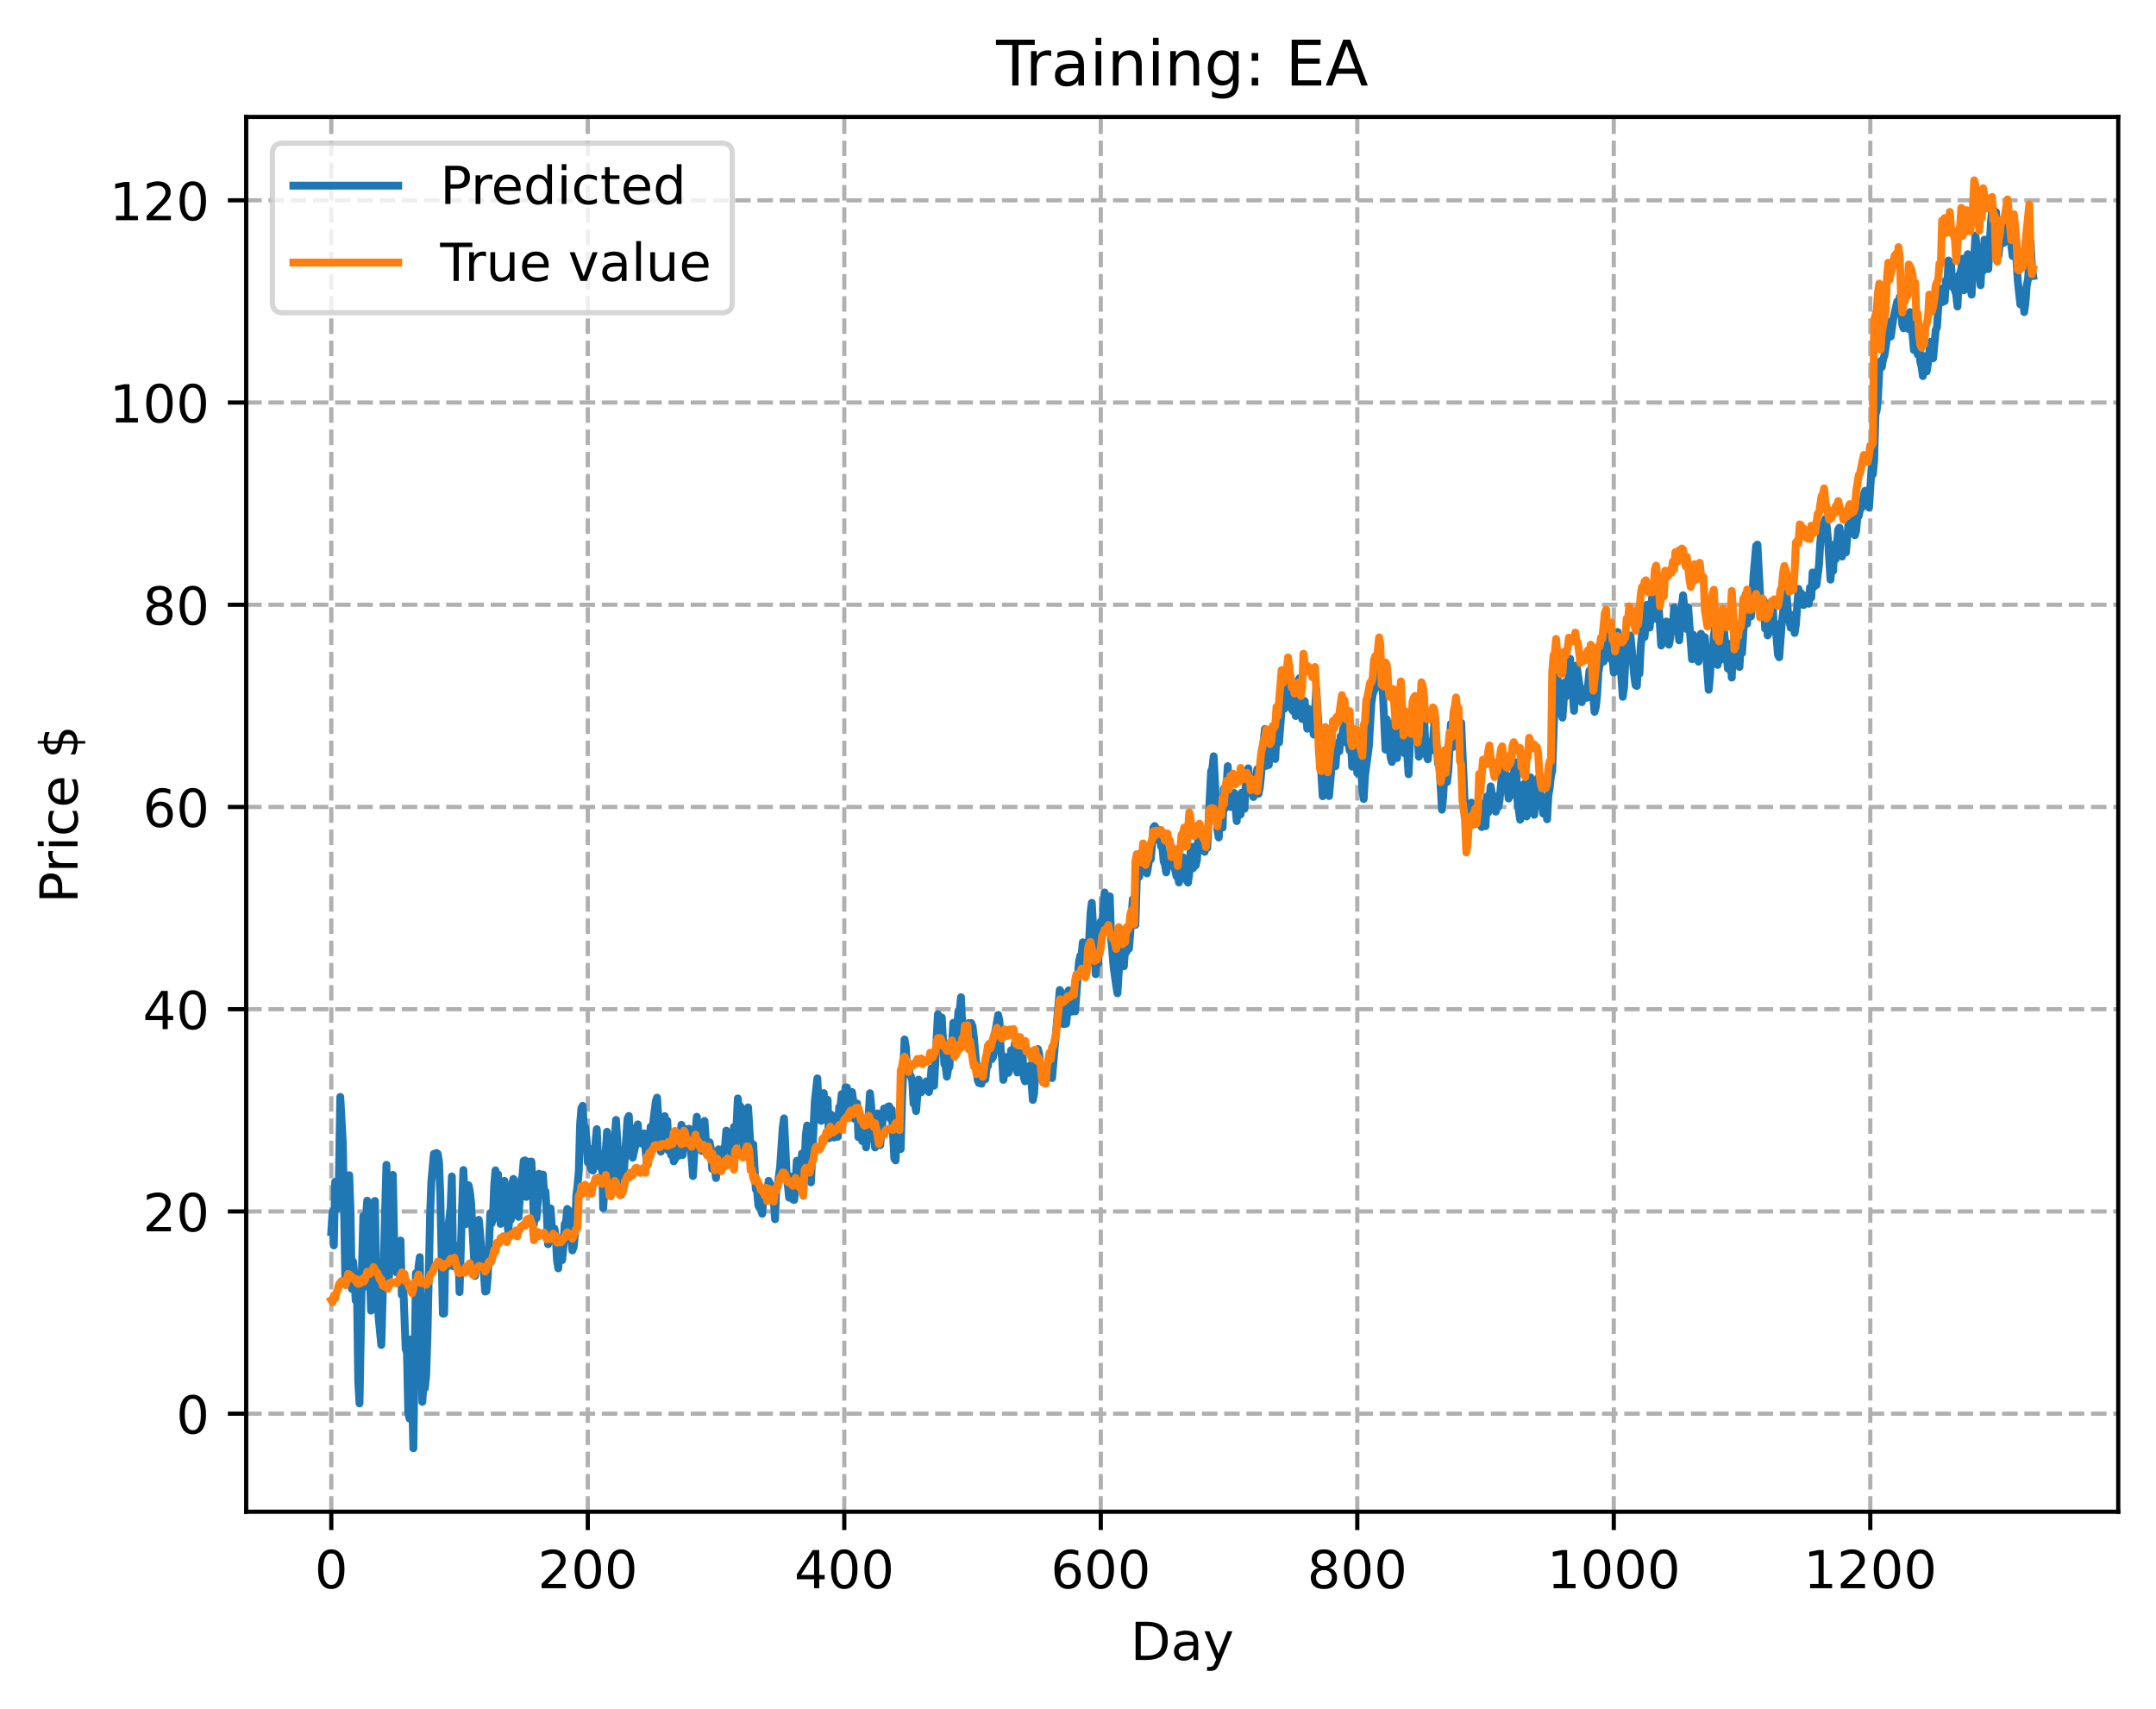 <?xml version="1.0" encoding="utf-8" standalone="no"?>
<!DOCTYPE svg PUBLIC "-//W3C//DTD SVG 1.1//EN"
  "http://www.w3.org/Graphics/SVG/1.1/DTD/svg11.dtd">
<!-- Created with matplotlib (https://matplotlib.org/) -->
<svg height="325.986pt" version="1.1" viewBox="0 0 411.286 325.986" width="411.286pt" xmlns="http://www.w3.org/2000/svg" xmlns:xlink="http://www.w3.org/1999/xlink">
 <defs>
  <style type="text/css">
*{stroke-linecap:butt;stroke-linejoin:round;}
  </style>
 </defs>
 <g id="figure_1">
  <g id="patch_1">
   <path d="M 0 325.986 
L 411.286 325.986 
L 411.286 0 
L 0 0 
z
" style="fill:#ffffff;"/>
  </g>
  <g id="axes_1">
   <g id="patch_2">
    <path d="M 46.966 288.43 
L 404.086 288.43 
L 404.086 22.318 
L 46.966 22.318 
z
" style="fill:#ffffff;"/>
   </g>
   <g id="matplotlib.axis_1">
    <g id="xtick_1">
     <g id="line2d_1">
      <path clip-path="url(#pf0441e2556)" d="M 63.198 288.43 
L 63.198 22.318 
" style="fill:none;stroke:#b0b0b0;stroke-dasharray:2.96,1.28;stroke-dashoffset:0;stroke-width:0.8;"/>
     </g>
     <g id="line2d_2">
      <defs>
       <path d="M 0 0 
L 0 3.5 
" id="me0cf30af2a" style="stroke:#000000;stroke-width:0.8;"/>
      </defs>
      <g>
       <use style="stroke:#000000;stroke-width:0.8;" x="63.198" xlink:href="#me0cf30af2a" y="288.43"/>
      </g>
     </g>
     <g id="text_1">
      <!-- 0 -->
      <defs>
       <path d="M 31.781 66.406 
Q 24.172 66.406 20.328 58.906 
Q 16.5 51.422 16.5 36.375 
Q 16.5 21.391 20.328 13.891 
Q 24.172 6.391 31.781 6.391 
Q 39.453 6.391 43.281 13.891 
Q 47.125 21.391 47.125 36.375 
Q 47.125 51.422 43.281 58.906 
Q 39.453 66.406 31.781 66.406 
z
M 31.781 74.219 
Q 44.047 74.219 50.516 64.516 
Q 56.984 54.828 56.984 36.375 
Q 56.984 17.969 50.516 8.266 
Q 44.047 -1.422 31.781 -1.422 
Q 19.531 -1.422 13.062 8.266 
Q 6.594 17.969 6.594 36.375 
Q 6.594 54.828 13.062 64.516 
Q 19.531 74.219 31.781 74.219 
z
" id="DejaVuSans-48"/>
      </defs>
      <g transform="translate(60.017 303.029)scale(0.1 -0.1)">
       <use xlink:href="#DejaVuSans-48"/>
      </g>
     </g>
    </g>
    <g id="xtick_2">
     <g id="line2d_3">
      <path clip-path="url(#pf0441e2556)" d="M 112.129 288.43 
L 112.129 22.318 
" style="fill:none;stroke:#b0b0b0;stroke-dasharray:2.96,1.28;stroke-dashoffset:0;stroke-width:0.8;"/>
     </g>
     <g id="line2d_4">
      <g>
       <use style="stroke:#000000;stroke-width:0.8;" x="112.129" xlink:href="#me0cf30af2a" y="288.43"/>
      </g>
     </g>
     <g id="text_2">
      <!-- 200 -->
      <defs>
       <path d="M 19.188 8.297 
L 53.609 8.297 
L 53.609 0 
L 7.328 0 
L 7.328 8.297 
Q 12.938 14.109 22.625 23.891 
Q 32.328 33.688 34.812 36.531 
Q 39.547 41.844 41.422 45.531 
Q 43.312 49.219 43.312 52.781 
Q 43.312 58.594 39.234 62.25 
Q 35.156 65.922 28.609 65.922 
Q 23.969 65.922 18.812 64.312 
Q 13.672 62.703 7.812 59.422 
L 7.812 69.391 
Q 13.766 71.781 18.938 73 
Q 24.125 74.219 28.422 74.219 
Q 39.75 74.219 46.484 68.547 
Q 53.219 62.891 53.219 53.422 
Q 53.219 48.922 51.531 44.891 
Q 49.859 40.875 45.406 35.406 
Q 44.188 33.984 37.641 27.219 
Q 31.109 20.453 19.188 8.297 
z
" id="DejaVuSans-50"/>
      </defs>
      <g transform="translate(102.585 303.029)scale(0.1 -0.1)">
       <use xlink:href="#DejaVuSans-50"/>
       <use x="63.623" xlink:href="#DejaVuSans-48"/>
       <use x="127.246" xlink:href="#DejaVuSans-48"/>
      </g>
     </g>
    </g>
    <g id="xtick_3">
     <g id="line2d_5">
      <path clip-path="url(#pf0441e2556)" d="M 161.06 288.43 
L 161.06 22.318 
" style="fill:none;stroke:#b0b0b0;stroke-dasharray:2.96,1.28;stroke-dashoffset:0;stroke-width:0.8;"/>
     </g>
     <g id="line2d_6">
      <g>
       <use style="stroke:#000000;stroke-width:0.8;" x="161.06" xlink:href="#me0cf30af2a" y="288.43"/>
      </g>
     </g>
     <g id="text_3">
      <!-- 400 -->
      <defs>
       <path d="M 37.797 64.312 
L 12.891 25.391 
L 37.797 25.391 
z
M 35.203 72.906 
L 47.609 72.906 
L 47.609 25.391 
L 58.016 25.391 
L 58.016 17.188 
L 47.609 17.188 
L 47.609 0 
L 37.797 0 
L 37.797 17.188 
L 4.891 17.188 
L 4.891 26.703 
z
" id="DejaVuSans-52"/>
      </defs>
      <g transform="translate(151.516 303.029)scale(0.1 -0.1)">
       <use xlink:href="#DejaVuSans-52"/>
       <use x="63.623" xlink:href="#DejaVuSans-48"/>
       <use x="127.246" xlink:href="#DejaVuSans-48"/>
      </g>
     </g>
    </g>
    <g id="xtick_4">
     <g id="line2d_7">
      <path clip-path="url(#pf0441e2556)" d="M 209.99 288.43 
L 209.99 22.318 
" style="fill:none;stroke:#b0b0b0;stroke-dasharray:2.96,1.28;stroke-dashoffset:0;stroke-width:0.8;"/>
     </g>
     <g id="line2d_8">
      <g>
       <use style="stroke:#000000;stroke-width:0.8;" x="209.99" xlink:href="#me0cf30af2a" y="288.43"/>
      </g>
     </g>
     <g id="text_4">
      <!-- 600 -->
      <defs>
       <path d="M 33.016 40.375 
Q 26.375 40.375 22.484 35.828 
Q 18.609 31.297 18.609 23.391 
Q 18.609 15.531 22.484 10.953 
Q 26.375 6.391 33.016 6.391 
Q 39.656 6.391 43.531 10.953 
Q 47.406 15.531 47.406 23.391 
Q 47.406 31.297 43.531 35.828 
Q 39.656 40.375 33.016 40.375 
z
M 52.594 71.297 
L 52.594 62.312 
Q 48.875 64.062 45.094 64.984 
Q 41.312 65.922 37.594 65.922 
Q 27.828 65.922 22.672 59.328 
Q 17.531 52.734 16.797 39.406 
Q 19.672 43.656 24.016 45.922 
Q 28.375 48.188 33.594 48.188 
Q 44.578 48.188 50.953 41.516 
Q 57.328 34.859 57.328 23.391 
Q 57.328 12.156 50.688 5.359 
Q 44.047 -1.422 33.016 -1.422 
Q 20.359 -1.422 13.672 8.266 
Q 6.984 17.969 6.984 36.375 
Q 6.984 53.656 15.188 63.938 
Q 23.391 74.219 37.203 74.219 
Q 40.922 74.219 44.703 73.484 
Q 48.484 72.75 52.594 71.297 
z
" id="DejaVuSans-54"/>
      </defs>
      <g transform="translate(200.446 303.029)scale(0.1 -0.1)">
       <use xlink:href="#DejaVuSans-54"/>
       <use x="63.623" xlink:href="#DejaVuSans-48"/>
       <use x="127.246" xlink:href="#DejaVuSans-48"/>
      </g>
     </g>
    </g>
    <g id="xtick_5">
     <g id="line2d_9">
      <path clip-path="url(#pf0441e2556)" d="M 258.921 288.43 
L 258.921 22.318 
" style="fill:none;stroke:#b0b0b0;stroke-dasharray:2.96,1.28;stroke-dashoffset:0;stroke-width:0.8;"/>
     </g>
     <g id="line2d_10">
      <g>
       <use style="stroke:#000000;stroke-width:0.8;" x="258.921" xlink:href="#me0cf30af2a" y="288.43"/>
      </g>
     </g>
     <g id="text_5">
      <!-- 800 -->
      <defs>
       <path d="M 31.781 34.625 
Q 24.75 34.625 20.719 30.859 
Q 16.703 27.094 16.703 20.516 
Q 16.703 13.922 20.719 10.156 
Q 24.75 6.391 31.781 6.391 
Q 38.812 6.391 42.859 10.172 
Q 46.922 13.969 46.922 20.516 
Q 46.922 27.094 42.891 30.859 
Q 38.875 34.625 31.781 34.625 
z
M 21.922 38.812 
Q 15.578 40.375 12.031 44.719 
Q 8.5 49.078 8.5 55.328 
Q 8.5 64.062 14.719 69.141 
Q 20.953 74.219 31.781 74.219 
Q 42.672 74.219 48.875 69.141 
Q 55.078 64.062 55.078 55.328 
Q 55.078 49.078 51.531 44.719 
Q 48 40.375 41.703 38.812 
Q 48.828 37.156 52.797 32.312 
Q 56.781 27.484 56.781 20.516 
Q 56.781 9.906 50.312 4.234 
Q 43.844 -1.422 31.781 -1.422 
Q 19.734 -1.422 13.25 4.234 
Q 6.781 9.906 6.781 20.516 
Q 6.781 27.484 10.781 32.312 
Q 14.797 37.156 21.922 38.812 
z
M 18.312 54.391 
Q 18.312 48.734 21.844 45.562 
Q 25.391 42.391 31.781 42.391 
Q 38.141 42.391 41.719 45.562 
Q 45.312 48.734 45.312 54.391 
Q 45.312 60.062 41.719 63.234 
Q 38.141 66.406 31.781 66.406 
Q 25.391 66.406 21.844 63.234 
Q 18.312 60.062 18.312 54.391 
z
" id="DejaVuSans-56"/>
      </defs>
      <g transform="translate(249.377 303.029)scale(0.1 -0.1)">
       <use xlink:href="#DejaVuSans-56"/>
       <use x="63.623" xlink:href="#DejaVuSans-48"/>
       <use x="127.246" xlink:href="#DejaVuSans-48"/>
      </g>
     </g>
    </g>
    <g id="xtick_6">
     <g id="line2d_11">
      <path clip-path="url(#pf0441e2556)" d="M 307.851 288.43 
L 307.851 22.318 
" style="fill:none;stroke:#b0b0b0;stroke-dasharray:2.96,1.28;stroke-dashoffset:0;stroke-width:0.8;"/>
     </g>
     <g id="line2d_12">
      <g>
       <use style="stroke:#000000;stroke-width:0.8;" x="307.851" xlink:href="#me0cf30af2a" y="288.43"/>
      </g>
     </g>
     <g id="text_6">
      <!-- 1000 -->
      <defs>
       <path d="M 12.406 8.297 
L 28.516 8.297 
L 28.516 63.922 
L 10.984 60.406 
L 10.984 69.391 
L 28.422 72.906 
L 38.281 72.906 
L 38.281 8.297 
L 54.391 8.297 
L 54.391 0 
L 12.406 0 
z
" id="DejaVuSans-49"/>
      </defs>
      <g transform="translate(295.126 303.029)scale(0.1 -0.1)">
       <use xlink:href="#DejaVuSans-49"/>
       <use x="63.623" xlink:href="#DejaVuSans-48"/>
       <use x="127.246" xlink:href="#DejaVuSans-48"/>
       <use x="190.869" xlink:href="#DejaVuSans-48"/>
      </g>
     </g>
    </g>
    <g id="xtick_7">
     <g id="line2d_13">
      <path clip-path="url(#pf0441e2556)" d="M 356.782 288.43 
L 356.782 22.318 
" style="fill:none;stroke:#b0b0b0;stroke-dasharray:2.96,1.28;stroke-dashoffset:0;stroke-width:0.8;"/>
     </g>
     <g id="line2d_14">
      <g>
       <use style="stroke:#000000;stroke-width:0.8;" x="356.782" xlink:href="#me0cf30af2a" y="288.43"/>
      </g>
     </g>
     <g id="text_7">
      <!-- 1200 -->
      <g transform="translate(344.057 303.029)scale(0.1 -0.1)">
       <use xlink:href="#DejaVuSans-49"/>
       <use x="63.623" xlink:href="#DejaVuSans-50"/>
       <use x="127.246" xlink:href="#DejaVuSans-48"/>
       <use x="190.869" xlink:href="#DejaVuSans-48"/>
      </g>
     </g>
    </g>
    <g id="text_8">
     <!-- Day -->
     <defs>
      <path d="M 19.672 64.797 
L 19.672 8.109 
L 31.594 8.109 
Q 46.688 8.109 53.688 14.938 
Q 60.688 21.781 60.688 36.531 
Q 60.688 51.172 53.688 57.984 
Q 46.688 64.797 31.594 64.797 
z
M 9.812 72.906 
L 30.078 72.906 
Q 51.266 72.906 61.172 64.094 
Q 71.094 55.281 71.094 36.531 
Q 71.094 17.672 61.125 8.828 
Q 51.172 0 30.078 0 
L 9.812 0 
z
" id="DejaVuSans-68"/>
      <path d="M 34.281 27.484 
Q 23.391 27.484 19.188 25 
Q 14.984 22.516 14.984 16.5 
Q 14.984 11.719 18.141 8.906 
Q 21.297 6.109 26.703 6.109 
Q 34.188 6.109 38.703 11.406 
Q 43.219 16.703 43.219 25.484 
L 43.219 27.484 
z
M 52.203 31.203 
L 52.203 0 
L 43.219 0 
L 43.219 8.297 
Q 40.141 3.328 35.547 0.953 
Q 30.953 -1.422 24.312 -1.422 
Q 15.922 -1.422 10.953 3.297 
Q 6 8.016 6 15.922 
Q 6 25.141 12.172 29.828 
Q 18.359 34.516 30.609 34.516 
L 43.219 34.516 
L 43.219 35.406 
Q 43.219 41.609 39.141 45 
Q 35.062 48.391 27.688 48.391 
Q 23 48.391 18.547 47.266 
Q 14.109 46.141 10.016 43.891 
L 10.016 52.203 
Q 14.938 54.109 19.578 55.047 
Q 24.219 56 28.609 56 
Q 40.484 56 46.344 49.844 
Q 52.203 43.703 52.203 31.203 
z
" id="DejaVuSans-97"/>
      <path d="M 32.172 -5.078 
Q 28.375 -14.844 24.75 -17.812 
Q 21.141 -20.797 15.094 -20.797 
L 7.906 -20.797 
L 7.906 -13.281 
L 13.188 -13.281 
Q 16.891 -13.281 18.938 -11.516 
Q 21 -9.766 23.484 -3.219 
L 25.094 0.875 
L 2.984 54.688 
L 12.5 54.688 
L 29.594 11.922 
L 46.688 54.688 
L 56.203 54.688 
z
" id="DejaVuSans-121"/>
     </defs>
     <g transform="translate(215.652 316.707)scale(0.1 -0.1)">
      <use xlink:href="#DejaVuSans-68"/>
      <use x="77.002" xlink:href="#DejaVuSans-97"/>
      <use x="138.281" xlink:href="#DejaVuSans-121"/>
     </g>
    </g>
   </g>
   <g id="matplotlib.axis_2">
    <g id="ytick_1">
     <g id="line2d_15">
      <path clip-path="url(#pf0441e2556)" d="M 46.966 269.717 
L 404.086 269.717 
" style="fill:none;stroke:#b0b0b0;stroke-dasharray:2.96,1.28;stroke-dashoffset:0;stroke-width:0.8;"/>
     </g>
     <g id="line2d_16">
      <defs>
       <path d="M 0 0 
L -3.5 0 
" id="mb53e299176" style="stroke:#000000;stroke-width:0.8;"/>
      </defs>
      <g>
       <use style="stroke:#000000;stroke-width:0.8;" x="46.966" xlink:href="#mb53e299176" y="269.717"/>
      </g>
     </g>
     <g id="text_9">
      <!-- 0 -->
      <g transform="translate(33.603 273.516)scale(0.1 -0.1)">
       <use xlink:href="#DejaVuSans-48"/>
      </g>
     </g>
    </g>
    <g id="ytick_2">
     <g id="line2d_17">
      <path clip-path="url(#pf0441e2556)" d="M 46.966 231.133 
L 404.086 231.133 
" style="fill:none;stroke:#b0b0b0;stroke-dasharray:2.96,1.28;stroke-dashoffset:0;stroke-width:0.8;"/>
     </g>
     <g id="line2d_18">
      <g>
       <use style="stroke:#000000;stroke-width:0.8;" x="46.966" xlink:href="#mb53e299176" y="231.133"/>
      </g>
     </g>
     <g id="text_10">
      <!-- 20 -->
      <g transform="translate(27.241 234.932)scale(0.1 -0.1)">
       <use xlink:href="#DejaVuSans-50"/>
       <use x="63.623" xlink:href="#DejaVuSans-48"/>
      </g>
     </g>
    </g>
    <g id="ytick_3">
     <g id="line2d_19">
      <path clip-path="url(#pf0441e2556)" d="M 46.966 192.549 
L 404.086 192.549 
" style="fill:none;stroke:#b0b0b0;stroke-dasharray:2.96,1.28;stroke-dashoffset:0;stroke-width:0.8;"/>
     </g>
     <g id="line2d_20">
      <g>
       <use style="stroke:#000000;stroke-width:0.8;" x="46.966" xlink:href="#mb53e299176" y="192.549"/>
      </g>
     </g>
     <g id="text_11">
      <!-- 40 -->
      <g transform="translate(27.241 196.348)scale(0.1 -0.1)">
       <use xlink:href="#DejaVuSans-52"/>
       <use x="63.623" xlink:href="#DejaVuSans-48"/>
      </g>
     </g>
    </g>
    <g id="ytick_4">
     <g id="line2d_21">
      <path clip-path="url(#pf0441e2556)" d="M 46.966 153.966 
L 404.086 153.966 
" style="fill:none;stroke:#b0b0b0;stroke-dasharray:2.96,1.28;stroke-dashoffset:0;stroke-width:0.8;"/>
     </g>
     <g id="line2d_22">
      <g>
       <use style="stroke:#000000;stroke-width:0.8;" x="46.966" xlink:href="#mb53e299176" y="153.966"/>
      </g>
     </g>
     <g id="text_12">
      <!-- 60 -->
      <g transform="translate(27.241 157.765)scale(0.1 -0.1)">
       <use xlink:href="#DejaVuSans-54"/>
       <use x="63.623" xlink:href="#DejaVuSans-48"/>
      </g>
     </g>
    </g>
    <g id="ytick_5">
     <g id="line2d_23">
      <path clip-path="url(#pf0441e2556)" d="M 46.966 115.382 
L 404.086 115.382 
" style="fill:none;stroke:#b0b0b0;stroke-dasharray:2.96,1.28;stroke-dashoffset:0;stroke-width:0.8;"/>
     </g>
     <g id="line2d_24">
      <g>
       <use style="stroke:#000000;stroke-width:0.8;" x="46.966" xlink:href="#mb53e299176" y="115.382"/>
      </g>
     </g>
     <g id="text_13">
      <!-- 80 -->
      <g transform="translate(27.241 119.181)scale(0.1 -0.1)">
       <use xlink:href="#DejaVuSans-56"/>
       <use x="63.623" xlink:href="#DejaVuSans-48"/>
      </g>
     </g>
    </g>
    <g id="ytick_6">
     <g id="line2d_25">
      <path clip-path="url(#pf0441e2556)" d="M 46.966 76.798 
L 404.086 76.798 
" style="fill:none;stroke:#b0b0b0;stroke-dasharray:2.96,1.28;stroke-dashoffset:0;stroke-width:0.8;"/>
     </g>
     <g id="line2d_26">
      <g>
       <use style="stroke:#000000;stroke-width:0.8;" x="46.966" xlink:href="#mb53e299176" y="76.798"/>
      </g>
     </g>
     <g id="text_14">
      <!-- 100 -->
      <g transform="translate(20.878 80.597)scale(0.1 -0.1)">
       <use xlink:href="#DejaVuSans-49"/>
       <use x="63.623" xlink:href="#DejaVuSans-48"/>
       <use x="127.246" xlink:href="#DejaVuSans-48"/>
      </g>
     </g>
    </g>
    <g id="ytick_7">
     <g id="line2d_27">
      <path clip-path="url(#pf0441e2556)" d="M 46.966 38.215 
L 404.086 38.215 
" style="fill:none;stroke:#b0b0b0;stroke-dasharray:2.96,1.28;stroke-dashoffset:0;stroke-width:0.8;"/>
     </g>
     <g id="line2d_28">
      <g>
       <use style="stroke:#000000;stroke-width:0.8;" x="46.966" xlink:href="#mb53e299176" y="38.215"/>
      </g>
     </g>
     <g id="text_15">
      <!-- 120 -->
      <g transform="translate(20.878 42.014)scale(0.1 -0.1)">
       <use xlink:href="#DejaVuSans-49"/>
       <use x="63.623" xlink:href="#DejaVuSans-50"/>
       <use x="127.246" xlink:href="#DejaVuSans-48"/>
      </g>
     </g>
    </g>
    <g id="text_16">
     <!-- Price $ -->
     <defs>
      <path d="M 19.672 64.797 
L 19.672 37.406 
L 32.078 37.406 
Q 38.969 37.406 42.719 40.969 
Q 46.484 44.531 46.484 51.125 
Q 46.484 57.672 42.719 61.234 
Q 38.969 64.797 32.078 64.797 
z
M 9.812 72.906 
L 32.078 72.906 
Q 44.344 72.906 50.609 67.359 
Q 56.891 61.812 56.891 51.125 
Q 56.891 40.328 50.609 34.812 
Q 44.344 29.297 32.078 29.297 
L 19.672 29.297 
L 19.672 0 
L 9.812 0 
z
" id="DejaVuSans-80"/>
      <path d="M 41.109 46.297 
Q 39.594 47.172 37.812 47.578 
Q 36.031 48 33.891 48 
Q 26.266 48 22.188 43.047 
Q 18.109 38.094 18.109 28.812 
L 18.109 0 
L 9.078 0 
L 9.078 54.688 
L 18.109 54.688 
L 18.109 46.188 
Q 20.953 51.172 25.484 53.578 
Q 30.031 56 36.531 56 
Q 37.453 56 38.578 55.875 
Q 39.703 55.766 41.062 55.516 
z
" id="DejaVuSans-114"/>
      <path d="M 9.422 54.688 
L 18.406 54.688 
L 18.406 0 
L 9.422 0 
z
M 9.422 75.984 
L 18.406 75.984 
L 18.406 64.594 
L 9.422 64.594 
z
" id="DejaVuSans-105"/>
      <path d="M 48.781 52.594 
L 48.781 44.188 
Q 44.969 46.297 41.141 47.344 
Q 37.312 48.391 33.406 48.391 
Q 24.656 48.391 19.812 42.844 
Q 14.984 37.312 14.984 27.297 
Q 14.984 17.281 19.812 11.734 
Q 24.656 6.203 33.406 6.203 
Q 37.312 6.203 41.141 7.25 
Q 44.969 8.297 48.781 10.406 
L 48.781 2.094 
Q 45.016 0.344 40.984 -0.531 
Q 36.969 -1.422 32.422 -1.422 
Q 20.062 -1.422 12.781 6.344 
Q 5.516 14.109 5.516 27.297 
Q 5.516 40.672 12.859 48.328 
Q 20.219 56 33.016 56 
Q 37.156 56 41.109 55.141 
Q 45.062 54.297 48.781 52.594 
z
" id="DejaVuSans-99"/>
      <path d="M 56.203 29.594 
L 56.203 25.203 
L 14.891 25.203 
Q 15.484 15.922 20.484 11.062 
Q 25.484 6.203 34.422 6.203 
Q 39.594 6.203 44.453 7.469 
Q 49.312 8.734 54.109 11.281 
L 54.109 2.781 
Q 49.266 0.734 44.188 -0.344 
Q 39.109 -1.422 33.891 -1.422 
Q 20.797 -1.422 13.156 6.188 
Q 5.516 13.812 5.516 26.812 
Q 5.516 40.234 12.766 48.109 
Q 20.016 56 32.328 56 
Q 43.359 56 49.781 48.891 
Q 56.203 41.797 56.203 29.594 
z
M 47.219 32.234 
Q 47.125 39.594 43.094 43.984 
Q 39.062 48.391 32.422 48.391 
Q 24.906 48.391 20.391 44.141 
Q 15.875 39.891 15.188 32.172 
z
" id="DejaVuSans-101"/>
      <path id="DejaVuSans-32"/>
      <path d="M 33.797 -14.703 
L 28.906 -14.703 
L 28.859 0 
Q 23.734 0.094 18.609 1.188 
Q 13.484 2.297 8.297 4.5 
L 8.297 13.281 
Q 13.281 10.156 18.375 8.562 
Q 23.484 6.984 28.906 6.938 
L 28.906 29.203 
Q 18.109 30.953 13.203 35.156 
Q 8.297 39.359 8.297 46.688 
Q 8.297 54.641 13.625 59.219 
Q 18.953 63.812 28.906 64.5 
L 28.906 75.984 
L 33.797 75.984 
L 33.797 64.656 
Q 38.328 64.453 42.578 63.688 
Q 46.828 62.938 50.875 61.625 
L 50.875 53.078 
Q 46.828 55.125 42.547 56.25 
Q 38.281 57.375 33.797 57.562 
L 33.797 36.719 
Q 44.875 35.016 50.094 30.609 
Q 55.328 26.219 55.328 18.609 
Q 55.328 10.359 49.781 5.594 
Q 44.234 0.828 33.797 0.094 
z
M 28.906 37.594 
L 28.906 57.625 
Q 23.25 56.984 20.266 54.391 
Q 17.281 51.812 17.281 47.516 
Q 17.281 43.312 20.031 40.969 
Q 22.797 38.625 28.906 37.594 
z
M 33.797 28.219 
L 33.797 7.078 
Q 39.984 7.906 43.141 10.594 
Q 46.297 13.281 46.297 17.672 
Q 46.297 21.969 43.281 24.5 
Q 40.281 27.047 33.797 28.219 
z
" id="DejaVuSans-36"/>
     </defs>
     <g transform="translate(14.798 172.342)rotate(-90)scale(0.1 -0.1)">
      <use xlink:href="#DejaVuSans-80"/>
      <use x="58.553" xlink:href="#DejaVuSans-114"/>
      <use x="99.666" xlink:href="#DejaVuSans-105"/>
      <use x="127.449" xlink:href="#DejaVuSans-99"/>
      <use x="182.43" xlink:href="#DejaVuSans-101"/>
      <use x="243.953" xlink:href="#DejaVuSans-32"/>
      <use x="275.74" xlink:href="#DejaVuSans-36"/>
     </g>
    </g>
   </g>
   <g id="line2d_29">
    <path clip-path="url(#pf0441e2556)" d="M 63.198 235.074 
L 63.443 231.163 
L 63.688 237.618 
L 63.932 225.484 
L 64.177 230.224 
L 64.422 230.526 
L 64.666 224.077 
L 64.911 209.289 
L 65.4 218.085 
L 65.89 245.132 
L 66.134 244.822 
L 66.379 242.509 
L 66.623 224.222 
L 66.868 231.131 
L 67.113 245.924 
L 67.357 240.69 
L 67.602 243.121 
L 67.847 248.133 
L 68.091 245.158 
L 68.336 263.524 
L 68.581 267.766 
L 69.07 240.995 
L 69.315 232 
L 69.559 245.49 
L 69.804 232.619 
L 70.049 229.076 
L 70.293 229.464 
L 70.538 243.115 
L 70.783 250.064 
L 71.027 236.509 
L 71.272 230.873 
L 71.517 229.133 
L 71.761 243.809 
L 72.251 251.636 
L 72.74 256.612 
L 73.718 222.239 
L 74.208 243.56 
L 74.452 241.248 
L 74.942 224.163 
L 75.186 236.483 
L 75.676 242.804 
L 75.92 240.611 
L 76.165 239.754 
L 76.41 236.688 
L 76.654 247.049 
L 76.899 244.582 
L 77.388 257.389 
L 77.633 258.031 
L 77.878 269.457 
L 78.122 270.664 
L 78.367 255.543 
L 78.856 276.334 
L 79.345 242.906 
L 79.59 249.59 
L 79.835 241.704 
L 80.079 239.859 
L 80.569 267.468 
L 80.813 263.609 
L 81.058 264.827 
L 81.303 262.35 
L 81.547 254.698 
L 82.037 232.115 
L 82.281 225.465 
L 82.771 220.139 
L 83.015 221.682 
L 83.26 219.98 
L 83.505 220.15 
L 83.749 221.67 
L 83.994 228.081 
L 84.483 250.635 
L 84.728 250.609 
L 84.972 238.162 
L 85.217 241.793 
L 85.462 234.552 
L 85.951 230.558 
L 86.196 224.452 
L 86.44 241.594 
L 86.685 239.737 
L 86.93 240.924 
L 87.419 237.671 
L 87.664 246.526 
L 88.153 230.361 
L 88.398 223.233 
L 88.887 233.537 
L 89.376 226.134 
L 89.621 227.278 
L 89.866 229.41 
L 90.599 243.444 
L 90.844 241.953 
L 91.333 232.731 
L 91.578 235.155 
L 91.823 238.727 
L 92.067 239.836 
L 92.557 246.435 
L 92.801 246.322 
L 93.046 243.55 
L 93.535 231.442 
L 93.78 233.42 
L 94.025 232.602 
L 94.269 226.226 
L 94.514 223.299 
L 94.759 229.373 
L 95.003 224.037 
L 95.493 233.509 
L 95.982 226.693 
L 96.227 225.294 
L 96.471 230.762 
L 96.96 234.989 
L 97.205 232.098 
L 97.45 232.732 
L 97.694 225.913 
L 97.939 224.928 
L 98.428 230.322 
L 98.673 228.84 
L 98.918 232.175 
L 99.407 225.198 
L 99.652 224.519 
L 99.896 221.502 
L 100.141 221.39 
L 100.386 228.366 
L 100.63 222.471 
L 100.875 221.659 
L 101.12 223.912 
L 101.364 221.611 
L 101.609 225.875 
L 101.854 233.618 
L 102.098 231.565 
L 102.343 232.407 
L 102.587 229.144 
L 102.832 223.936 
L 103.077 228.004 
L 103.321 225.277 
L 103.566 224.092 
L 103.811 227.855 
L 104.055 227.314 
L 104.3 231.257 
L 104.545 237.397 
L 105.034 230.566 
L 105.279 234.222 
L 105.523 235.592 
L 105.768 234.405 
L 106.013 235.887 
L 106.257 240.427 
L 106.502 241.999 
L 106.747 236.236 
L 107.236 240.425 
L 107.481 237.855 
L 107.725 233.534 
L 107.97 233.042 
L 108.215 230.657 
L 108.459 230.919 
L 108.948 236.234 
L 109.193 238.577 
L 109.438 237.923 
L 109.682 235.543 
L 109.927 228.183 
L 110.172 226.253 
L 110.416 223.42 
L 110.661 214.503 
L 110.906 211.479 
L 111.15 210.981 
L 111.395 215.483 
L 111.64 215.04 
L 111.884 217.244 
L 112.129 221.784 
L 112.374 219.155 
L 112.618 222.532 
L 112.863 223.168 
L 113.108 223.348 
L 113.842 215.43 
L 114.086 220.881 
L 114.331 220.902 
L 114.575 222.778 
L 114.82 220.204 
L 115.065 230.516 
L 115.309 226.819 
L 115.554 219.667 
L 115.799 215.93 
L 116.043 221.836 
L 116.288 224.6 
L 116.533 224.935 
L 116.777 224.845 
L 117.511 213.671 
L 118.245 225.666 
L 118.49 227.987 
L 118.979 224.185 
L 119.713 213.405 
L 119.958 212.913 
L 120.203 218.549 
L 120.447 217.243 
L 120.692 220.889 
L 121.181 218.689 
L 121.426 215.079 
L 121.67 214.522 
L 121.915 218.115 
L 122.16 216.311 
L 122.404 218.188 
L 122.649 217.601 
L 122.894 216.247 
L 123.383 222.029 
L 123.628 216.257 
L 123.872 218.487 
L 124.117 214.971 
L 124.362 218.509 
L 124.606 214.165 
L 125.096 210.174 
L 125.34 209.424 
L 125.83 216.761 
L 126.074 219.724 
L 126.563 214.26 
L 126.808 212.952 
L 127.053 216.568 
L 127.297 213.839 
L 127.542 219.537 
L 127.787 216.919 
L 128.031 220.386 
L 128.276 219.25 
L 128.521 221.594 
L 128.765 221.187 
L 129.01 216.706 
L 129.255 217.129 
L 129.499 220.513 
L 129.989 214.594 
L 130.233 220.356 
L 130.478 216.498 
L 130.723 215.399 
L 131.212 218.911 
L 131.457 215.365 
L 131.946 221.152 
L 132.191 224.389 
L 132.68 215.868 
L 132.924 213.068 
L 133.169 216.906 
L 133.414 215.322 
L 133.903 219.605 
L 134.148 215.836 
L 134.392 213.855 
L 134.637 217.396 
L 135.126 220.506 
L 135.371 217.944 
L 135.616 219.194 
L 135.86 223.033 
L 136.105 220.961 
L 136.594 224.768 
L 137.084 219.274 
L 137.328 220.914 
L 137.573 221.402 
L 137.818 221.491 
L 138.062 219.049 
L 138.307 218.769 
L 138.551 215.711 
L 138.796 218.999 
L 139.041 216.528 
L 139.53 220.448 
L 140.019 214.993 
L 140.264 219.77 
L 140.753 209.572 
L 140.998 212.211 
L 141.243 211.067 
L 141.487 214.937 
L 141.732 216.044 
L 141.977 220.402 
L 142.221 215.423 
L 142.711 211.28 
L 143.2 219.338 
L 143.445 220.196 
L 143.689 218.323 
L 144.178 226.913 
L 144.423 227.254 
L 144.668 229.984 
L 144.912 230.486 
L 145.157 230.475 
L 145.402 231.589 
L 145.646 228.097 
L 145.891 228.421 
L 146.136 229.112 
L 146.38 227.581 
L 146.625 225.292 
L 146.87 225.804 
L 147.114 228.504 
L 147.604 228.816 
L 147.848 232.623 
L 148.093 226.285 
L 148.338 226.474 
L 148.827 222.415 
L 149.316 215.133 
L 149.561 213.376 
L 150.05 223.857 
L 150.539 228.508 
L 150.784 224.462 
L 151.273 228.868 
L 151.518 228.935 
L 152.007 221.462 
L 152.252 224.418 
L 152.497 222.311 
L 152.741 224.263 
L 152.986 220.086 
L 153.231 221.696 
L 153.475 222.068 
L 153.72 216.586 
L 153.965 214.739 
L 154.454 224.865 
L 154.699 225.6 
L 155.433 210.135 
L 155.922 205.74 
L 156.166 210.924 
L 156.411 208.546 
L 156.656 213.862 
L 157.145 208.55 
L 157.39 213.091 
L 157.879 209.824 
L 158.124 217.193 
L 158.368 216.662 
L 158.613 212.7 
L 159.102 217.036 
L 159.347 214.887 
L 159.592 216.469 
L 159.836 216.885 
L 160.081 211.244 
L 160.326 211.062 
L 160.57 208.744 
L 160.815 212.913 
L 161.304 207.459 
L 161.549 207.472 
L 161.794 209.04 
L 162.038 211.83 
L 162.283 209.463 
L 162.527 208.339 
L 162.772 210.012 
L 163.017 213.467 
L 163.261 210.902 
L 163.506 210.544 
L 163.751 216.97 
L 163.995 213.723 
L 164.485 217.715 
L 164.729 215.57 
L 164.974 216.513 
L 165.219 218.912 
L 165.463 214.759 
L 165.708 212.742 
L 165.953 208.574 
L 166.197 210.925 
L 166.442 214.952 
L 166.931 218.938 
L 167.176 214.176 
L 167.421 212.431 
L 167.665 214.581 
L 167.91 218.505 
L 168.399 213.541 
L 168.644 211.496 
L 168.888 212.835 
L 169.133 212.859 
L 169.378 211.156 
L 169.622 211.074 
L 169.867 213.469 
L 170.112 211.716 
L 170.601 221.039 
L 170.846 221.398 
L 171.09 216.269 
L 171.335 219.13 
L 171.58 218.174 
L 171.824 219.235 
L 172.069 210.099 
L 172.558 198.325 
L 172.803 199.792 
L 173.048 204.01 
L 173.292 203.134 
L 173.537 205.027 
L 173.782 205.385 
L 174.026 206.238 
L 174.271 210.582 
L 174.515 210.354 
L 174.76 211.995 
L 175.249 205.986 
L 175.494 208.171 
L 175.739 208.403 
L 175.983 207.071 
L 176.228 207.088 
L 176.473 207.227 
L 176.717 206.317 
L 177.207 208.352 
L 177.451 207.119 
L 177.696 203.826 
L 177.941 206.211 
L 178.185 207.153 
L 178.919 193.517 
L 179.409 198.613 
L 179.653 194.118 
L 180.142 202.977 
L 180.387 203.443 
L 180.632 205.425 
L 180.876 203.946 
L 181.121 203.559 
L 181.366 198.773 
L 181.61 199.224 
L 181.855 195.144 
L 182.344 199.668 
L 182.834 192.878 
L 183.078 192.662 
L 183.323 190.268 
L 183.568 195.899 
L 183.812 197.007 
L 184.057 199.479 
L 184.791 195.185 
L 185.036 197.168 
L 185.28 195.185 
L 185.525 195.822 
L 185.77 197.829 
L 186.503 206.073 
L 186.748 206.636 
L 186.993 204.39 
L 187.237 206.776 
L 187.482 204.904 
L 187.971 205.907 
L 188.216 203.71 
L 188.461 203.337 
L 188.705 201.503 
L 188.95 200.861 
L 189.195 202.08 
L 189.439 201.65 
L 189.684 197.894 
L 190.418 193.642 
L 190.663 194.808 
L 190.907 200.549 
L 191.152 201.821 
L 191.397 206.032 
L 191.641 204.809 
L 191.886 201.68 
L 192.13 204.12 
L 192.375 204.698 
L 192.62 203.913 
L 192.864 200.405 
L 193.109 201.872 
L 193.354 200.943 
L 193.598 199.052 
L 193.843 203.283 
L 194.088 204.629 
L 194.332 202.031 
L 194.577 202.322 
L 194.822 200.86 
L 195.066 201.134 
L 195.311 205.613 
L 195.556 206.319 
L 195.8 205.283 
L 196.045 205.589 
L 196.29 205.52 
L 196.534 203.255 
L 197.024 209.867 
L 197.268 208.65 
L 197.758 200.416 
L 198.002 200.159 
L 198.247 201.109 
L 198.491 204.411 
L 198.736 205.949 
L 198.981 206.016 
L 199.225 205.404 
L 199.47 204.298 
L 199.715 204.455 
L 199.959 204.834 
L 200.449 202.592 
L 200.693 205.691 
L 202.161 188.888 
L 202.406 189.263 
L 202.651 191.311 
L 202.895 195.412 
L 203.14 193.501 
L 203.385 195.32 
L 203.629 193.172 
L 203.874 188.958 
L 204.118 191.605 
L 204.363 193.043 
L 204.608 191.232 
L 204.852 191.137 
L 205.097 192.969 
L 205.586 186.454 
L 205.831 183.504 
L 206.076 182.364 
L 206.32 182.144 
L 206.565 179.779 
L 206.81 183.418 
L 207.054 181.457 
L 207.299 182.962 
L 207.544 183.691 
L 208.033 174.193 
L 208.278 172.254 
L 209.012 185.867 
L 209.256 181.634 
L 209.501 183.816 
L 209.746 178.217 
L 209.99 175.798 
L 210.235 176.604 
L 210.724 170.277 
L 210.969 172.062 
L 211.213 175.517 
L 211.458 173.757 
L 211.703 171.008 
L 211.947 178.789 
L 212.437 184.523 
L 212.926 188.04 
L 213.171 189.514 
L 213.66 181.456 
L 213.905 182.866 
L 214.394 184.362 
L 214.639 180.889 
L 214.883 181.626 
L 215.128 179.038 
L 215.373 181.013 
L 216.106 171.55 
L 216.596 176.469 
L 216.84 168.359 
L 217.085 163.98 
L 217.33 167.271 
L 217.574 162.821 
L 217.819 166.132 
L 218.064 164.626 
L 218.308 161.781 
L 218.553 163.574 
L 218.798 166.639 
L 219.287 163.616 
L 219.532 163.929 
L 220.021 157.931 
L 220.266 157.598 
L 220.51 160.226 
L 220.755 158.198 
L 221 160.212 
L 221.244 158.688 
L 221.489 161.5 
L 221.734 161.404 
L 221.978 164.313 
L 222.223 164.949 
L 222.467 166.459 
L 222.957 163.751 
L 223.201 163.636 
L 223.446 161.503 
L 223.691 163.634 
L 224.425 167.185 
L 224.669 167.021 
L 224.914 168.38 
L 225.159 166.036 
L 225.403 165.653 
L 225.648 163.536 
L 225.893 167.097 
L 226.137 166.676 
L 226.382 167.957 
L 226.627 168.399 
L 226.871 166.572 
L 227.116 162.367 
L 227.361 161.595 
L 227.605 165.648 
L 227.85 161.508 
L 228.094 165.124 
L 228.339 164.032 
L 228.584 159.925 
L 228.828 161.807 
L 229.073 158.266 
L 229.807 162.526 
L 230.052 158.393 
L 230.296 161.769 
L 231.03 147.152 
L 231.275 146.621 
L 231.52 144.286 
L 232.254 158.462 
L 232.498 159.79 
L 232.743 154.912 
L 232.988 157.369 
L 233.232 157.897 
L 233.477 150.454 
L 233.722 154.203 
L 234.211 146.169 
L 234.455 152.444 
L 234.7 153.965 
L 234.945 151.752 
L 235.189 153.778 
L 235.434 151.268 
L 235.923 156.667 
L 236.168 152.382 
L 236.413 155.52 
L 236.657 155.4 
L 236.902 151.217 
L 237.147 152.4 
L 237.391 154.331 
L 237.636 149.96 
L 237.881 148.625 
L 238.125 146.589 
L 238.37 150.104 
L 238.615 148.813 
L 238.859 151.015 
L 239.104 152.066 
L 239.349 149.203 
L 239.593 148.891 
L 239.838 146.749 
L 240.082 151.452 
L 240.327 150.221 
L 240.572 147.834 
L 241.061 141.627 
L 241.306 139.073 
L 241.55 146.13 
L 241.795 145.104 
L 242.04 145.956 
L 242.284 141.46 
L 242.529 143.918 
L 243.018 141.032 
L 243.263 144.819 
L 243.752 135.832 
L 243.997 141.656 
L 244.486 135.31 
L 244.731 131.77 
L 244.976 135.246 
L 245.465 129.046 
L 245.709 128.692 
L 245.954 126.988 
L 246.199 133.231 
L 246.443 135.353 
L 246.688 135.658 
L 246.933 134.383 
L 247.177 136.614 
L 247.422 131.317 
L 247.667 129.765 
L 247.911 129.379 
L 248.401 137.19 
L 248.645 137.144 
L 248.89 133.756 
L 249.379 139.037 
L 249.624 135.243 
L 249.869 135.518 
L 250.113 138.018 
L 250.358 138.328 
L 250.603 140.151 
L 251.092 131.439 
L 252.315 151.917 
L 252.804 144.323 
L 253.049 141.699 
L 253.538 151.889 
L 254.028 146.182 
L 254.272 145.759 
L 254.517 143.171 
L 254.762 146.195 
L 255.006 142.743 
L 255.251 141.695 
L 255.496 143.343 
L 255.74 140.469 
L 255.985 140.838 
L 256.23 138.947 
L 256.474 140.114 
L 256.719 136.508 
L 256.964 141.8 
L 257.208 141.264 
L 257.453 143.161 
L 257.697 141.637 
L 257.942 146.263 
L 258.187 145.334 
L 258.431 141.428 
L 258.921 147.482 
L 259.165 141.778 
L 259.41 145.948 
L 259.655 146.363 
L 259.899 150.729 
L 260.144 152.45 
L 260.389 148.071 
L 261.123 142.458 
L 261.612 134.171 
L 261.857 132.488 
L 262.346 131.216 
L 262.591 129.584 
L 262.835 130.866 
L 263.325 127.127 
L 263.814 132.508 
L 264.303 143.026 
L 264.548 137.229 
L 265.282 144.529 
L 265.526 145.381 
L 266.016 137.677 
L 266.505 144.638 
L 266.75 141.002 
L 266.994 140.287 
L 267.239 136.671 
L 267.728 140.789 
L 267.973 143.762 
L 268.218 141.975 
L 268.462 144.119 
L 268.707 147.716 
L 269.196 136.679 
L 269.441 139.514 
L 269.685 139.105 
L 269.93 136.746 
L 270.175 137.541 
L 270.419 140.098 
L 270.664 144.372 
L 270.909 139.137 
L 271.398 134.434 
L 271.643 135.874 
L 271.887 142.032 
L 272.132 144.119 
L 272.377 144.883 
L 272.621 141.602 
L 272.866 143.294 
L 273.111 142.57 
L 273.355 141.299 
L 273.6 138.216 
L 273.845 141.795 
L 274.089 142.322 
L 274.334 145.724 
L 274.579 145.53 
L 275.068 154.489 
L 275.313 151.979 
L 275.557 147.469 
L 275.802 146.093 
L 276.046 149.209 
L 276.291 146.968 
L 276.78 138.115 
L 277.025 142.51 
L 277.27 142.49 
L 277.514 141.165 
L 278.004 135.151 
L 278.248 139.314 
L 278.493 139.891 
L 278.738 137.893 
L 279.227 148.913 
L 279.472 155.01 
L 279.716 155.465 
L 279.961 158.351 
L 280.206 157.356 
L 280.45 155.776 
L 280.695 153.136 
L 280.94 157.126 
L 281.184 156.65 
L 281.429 157.264 
L 281.673 157.01 
L 281.918 157.006 
L 282.163 156.051 
L 282.407 153.207 
L 282.652 157.796 
L 282.897 157.12 
L 283.141 155.443 
L 283.386 157.623 
L 283.631 151.962 
L 283.875 155.063 
L 284.365 150.036 
L 284.609 151.702 
L 284.854 151.703 
L 285.099 154.074 
L 285.343 154.867 
L 285.588 153.181 
L 285.833 153.959 
L 286.077 152.536 
L 286.567 147.136 
L 286.811 146.422 
L 287.545 149.969 
L 287.79 152.366 
L 288.034 148.07 
L 288.279 151.755 
L 288.524 150.212 
L 289.013 145.406 
L 289.258 147.405 
L 289.502 153.086 
L 289.992 156.399 
L 290.236 151.977 
L 290.481 154.449 
L 290.726 149.583 
L 291.215 155.784 
L 291.949 148.294 
L 292.683 155.462 
L 292.928 151.363 
L 293.172 151.771 
L 293.417 148.443 
L 294.395 155.231 
L 294.64 152.624 
L 294.885 154.025 
L 295.129 156.316 
L 295.374 151.766 
L 295.619 150.341 
L 295.863 148.088 
L 296.108 147.032 
L 296.597 133.419 
L 296.842 129.937 
L 297.087 129.116 
L 297.821 135.923 
L 298.065 136.931 
L 298.555 130.155 
L 298.799 132.814 
L 299.044 131.323 
L 299.533 125.698 
L 300.267 135.625 
L 300.756 126.982 
L 301.246 130.281 
L 301.49 131.608 
L 301.735 133.976 
L 301.98 132.49 
L 302.224 132.737 
L 302.469 131.448 
L 302.714 133.145 
L 303.203 127.966 
L 303.448 128.616 
L 303.692 126.317 
L 303.937 132.815 
L 304.182 135.816 
L 304.426 134.896 
L 304.671 132.575 
L 304.916 128.199 
L 305.405 125.65 
L 305.649 121.742 
L 305.894 126.238 
L 306.139 124.497 
L 306.383 121.684 
L 306.628 120.652 
L 306.873 125.023 
L 307.117 123.429 
L 307.362 125.829 
L 307.607 125.714 
L 307.851 128.319 
L 308.096 125.043 
L 308.341 124.361 
L 308.585 120.582 
L 308.83 122.468 
L 309.564 132.953 
L 309.809 131.16 
L 310.053 126.211 
L 310.298 124.787 
L 310.543 121.632 
L 310.787 124.228 
L 311.032 121.245 
L 311.766 129.163 
L 312.01 130.75 
L 312.255 130.885 
L 312.5 125.88 
L 312.744 128.532 
L 312.989 123.423 
L 313.478 118.586 
L 313.723 121.538 
L 314.212 115.378 
L 314.457 118.666 
L 314.702 119.752 
L 315.191 113.677 
L 315.436 118.107 
L 315.68 117.215 
L 315.925 113.875 
L 316.17 114.024 
L 316.414 115.694 
L 316.904 123.162 
L 317.148 119.554 
L 317.393 119.388 
L 317.637 120.258 
L 317.882 118.57 
L 318.371 122.996 
L 318.616 121.776 
L 318.861 118.634 
L 319.105 120.15 
L 319.35 115.908 
L 319.595 119.822 
L 319.839 117.806 
L 320.329 122.179 
L 320.818 115.903 
L 321.063 113.568 
L 321.797 120.029 
L 322.041 115.888 
L 322.775 125.784 
L 323.02 121.105 
L 323.265 124.526 
L 323.509 123.276 
L 323.998 126.24 
L 324.243 122.745 
L 324.488 120.906 
L 324.732 123.317 
L 324.977 124.256 
L 325.222 121.569 
L 325.956 131.607 
L 326.2 129.122 
L 326.445 124.454 
L 326.69 125.606 
L 326.934 121.261 
L 327.179 119.655 
L 327.424 125.251 
L 327.668 126.869 
L 327.913 123.377 
L 328.158 125.949 
L 328.647 120.663 
L 328.892 120.423 
L 329.625 127.591 
L 329.87 122.872 
L 330.359 129.286 
L 330.604 122.461 
L 330.849 123.547 
L 331.093 126.367 
L 331.338 125.617 
L 331.583 123.519 
L 331.827 127.26 
L 332.072 123.056 
L 332.317 124.612 
L 333.051 113.308 
L 333.295 118.986 
L 333.54 114.027 
L 334.029 117.613 
L 334.519 109.75 
L 335.008 104.136 
L 335.252 103.907 
L 335.986 117.578 
L 336.231 115.546 
L 336.476 114.622 
L 336.72 119.958 
L 336.965 117.854 
L 337.21 121.221 
L 337.454 120.682 
L 337.699 117.283 
L 337.944 116.7 
L 338.188 115.777 
L 338.433 120.291 
L 338.678 118.972 
L 339.167 124.918 
L 339.412 125.409 
L 339.901 118.844 
L 340.39 114.837 
L 340.635 111.118 
L 341.124 117.407 
L 341.613 119.779 
L 342.103 117.308 
L 342.347 120.773 
L 342.592 119.152 
L 343.081 112.35 
L 343.326 113.498 
L 343.571 113.141 
L 344.06 115.439 
L 344.305 113.64 
L 344.549 114.566 
L 344.794 114.523 
L 345.039 115.192 
L 345.283 112.095 
L 345.528 114.014 
L 345.773 109.218 
L 346.017 111.983 
L 346.262 110.825 
L 346.507 111.615 
L 346.996 107.817 
L 347.24 103.528 
L 347.485 101.447 
L 348.219 98.985 
L 348.464 100.345 
L 348.708 102.837 
L 349.198 110.59 
L 349.442 107.018 
L 349.687 108.932 
L 349.932 103.904 
L 350.176 106.701 
L 350.666 101.023 
L 350.91 100.666 
L 351.4 106.194 
L 351.644 103.13 
L 351.889 105.217 
L 352.134 105.413 
L 352.623 99.873 
L 352.868 100.337 
L 353.112 98.948 
L 353.357 100.94 
L 353.601 98.798 
L 353.846 102.124 
L 354.091 101.253 
L 354.335 98.431 
L 354.58 98.457 
L 354.825 97.143 
L 355.069 96.99 
L 355.314 96.281 
L 355.559 94.28 
L 355.803 93.632 
L 356.537 96.833 
L 357.027 89.301 
L 357.271 90.489 
L 357.516 87.956 
L 357.761 79.213 
L 358.005 78.244 
L 358.25 75.778 
L 358.495 70.836 
L 358.739 68.942 
L 358.984 70.03 
L 359.228 68.438 
L 359.473 67.885 
L 360.452 61.394 
L 360.696 64.211 
L 361.186 60.775 
L 361.92 57.538 
L 362.164 59.444 
L 362.409 56.623 
L 362.654 58.776 
L 362.898 62.032 
L 363.143 62.646 
L 363.388 60.034 
L 363.877 61.087 
L 364.122 62.807 
L 364.366 59.539 
L 364.611 61.198 
L 365.1 66.786 
L 365.345 66.793 
L 365.589 63.308 
L 365.834 67.657 
L 366.079 64.784 
L 366.323 69.071 
L 366.568 70.013 
L 366.813 71.763 
L 367.057 67.934 
L 367.302 70.953 
L 367.547 70.869 
L 367.791 69.338 
L 368.281 65.216 
L 368.525 68.004 
L 368.77 68.361 
L 369.259 62.988 
L 369.504 62.485 
L 369.749 58.494 
L 370.238 55.061 
L 370.483 57.663 
L 370.727 55.925 
L 370.972 57.458 
L 371.216 53.511 
L 371.461 54.324 
L 371.706 49.701 
L 371.95 52.143 
L 372.195 50.485 
L 372.44 54.762 
L 372.684 54.553 
L 373.174 56.266 
L 373.418 58.485 
L 373.663 52.587 
L 373.908 52.233 
L 374.152 51.272 
L 374.397 49.346 
L 374.642 55.387 
L 374.886 50.861 
L 375.131 52.136 
L 375.376 48.497 
L 375.62 52.657 
L 376.11 56.224 
L 376.354 50.402 
L 376.599 48.999 
L 376.844 44.927 
L 377.822 54.422 
L 378.067 49.077 
L 378.311 51.659 
L 378.556 45.73 
L 378.801 48.366 
L 379.29 51.344 
L 379.779 42.59 
L 380.024 40.045 
L 380.269 39.873 
L 380.513 44.718 
L 380.758 40.444 
L 381.247 48.767 
L 381.737 44.135 
L 381.981 43.673 
L 382.226 46.348 
L 382.471 44.434 
L 382.715 41.408 
L 382.96 40.739 
L 383.204 41.272 
L 383.449 45.09 
L 383.938 48.86 
L 384.183 47.994 
L 384.428 45.691 
L 384.917 53.585 
L 385.406 58.06 
L 385.651 57.018 
L 385.896 55.466 
L 386.14 59.545 
L 386.385 57.717 
L 386.63 54.436 
L 386.874 53.268 
L 387.364 46.003 
L 387.608 50.816 
L 387.853 52.664 
L 387.853 52.664 
" style="fill:none;stroke:#1f77b4;stroke-linecap:square;stroke-width:1.5;"/>
   </g>
   <g id="line2d_30">
    <path clip-path="url(#pf0441e2556)" d="M 63.198 248.052 
L 63.443 248.457 
L 63.688 247.184 
L 63.932 247.782 
L 64.177 246.624 
L 64.422 246.181 
L 64.666 245.042 
L 65.156 244.406 
L 65.4 244.483 
L 65.89 245.197 
L 66.134 244.464 
L 66.379 243.075 
L 66.623 243.152 
L 66.868 243.557 
L 67.113 243.557 
L 67.602 244.155 
L 67.847 244.001 
L 68.091 244.772 
L 68.336 244.965 
L 68.581 244.927 
L 68.825 244.637 
L 69.07 244.001 
L 69.315 244.579 
L 69.559 244.367 
L 70.049 242.631 
L 70.293 243.017 
L 70.538 243.075 
L 71.027 242.245 
L 71.272 241.743 
L 71.761 242.708 
L 72.006 242.843 
L 72.495 244.174 
L 72.74 244.058 
L 72.984 245.255 
L 73.229 245.409 
L 73.474 245.062 
L 73.718 245.235 
L 73.963 245.891 
L 74.452 244.927 
L 74.697 244.579 
L 74.942 244.734 
L 75.431 244.618 
L 75.676 244.849 
L 75.92 244.541 
L 76.654 242.747 
L 77.144 243.036 
L 77.388 244.483 
L 77.633 244.541 
L 78.611 246.74 
L 78.856 245.891 
L 79.101 244.637 
L 79.345 244.656 
L 79.59 244.251 
L 79.835 243.171 
L 80.079 243.788 
L 80.324 244.811 
L 80.569 244.849 
L 80.813 244.599 
L 81.058 244.676 
L 81.303 245.119 
L 81.547 244.541 
L 81.792 244.541 
L 82.037 243.267 
L 82.526 242.766 
L 83.015 241.551 
L 83.26 241.3 
L 83.505 240.721 
L 83.749 240.721 
L 84.483 241.859 
L 84.972 241.126 
L 85.462 241.126 
L 85.951 240.142 
L 86.196 240.297 
L 86.44 240.2 
L 86.685 239.969 
L 87.419 242.824 
L 87.664 242.92 
L 87.908 242.496 
L 88.153 242.399 
L 88.642 242.862 
L 88.887 241.705 
L 89.132 241.647 
L 89.621 241.01 
L 89.866 241.84 
L 90.11 243.152 
L 90.355 243.287 
L 90.844 242.245 
L 91.333 241.531 
L 91.578 241.551 
L 92.067 241.821 
L 92.312 241.878 
L 92.557 242.612 
L 92.801 242.206 
L 93.046 241.223 
L 93.291 240.702 
L 93.535 240.875 
L 93.78 240.625 
L 94.269 238.483 
L 94.514 238.85 
L 94.759 237.133 
L 95.248 237.171 
L 95.493 236.207 
L 95.737 236.13 
L 95.982 235.879 
L 96.227 236.593 
L 96.471 236.631 
L 96.716 236.978 
L 96.96 235.782 
L 97.205 235.994 
L 97.694 235.358 
L 97.939 235.57 
L 98.184 235.589 
L 98.428 234.76 
L 98.673 235.898 
L 98.918 234.914 
L 99.162 234.605 
L 99.407 234.007 
L 99.896 233.622 
L 100.141 233.872 
L 100.386 232.811 
L 100.63 232.58 
L 100.875 233.178 
L 101.12 232.406 
L 101.364 233.294 
L 101.609 233.622 
L 101.854 236.631 
L 102.098 236.265 
L 102.587 235.049 
L 102.832 235.84 
L 103.077 235.435 
L 103.321 235.396 
L 103.566 235.57 
L 103.811 235.165 
L 104.3 236.457 
L 104.545 236.438 
L 104.789 236.245 
L 105.034 236.4 
L 105.279 236.052 
L 105.523 235.377 
L 105.768 235.705 
L 106.013 235.802 
L 106.257 237.094 
L 106.502 236.207 
L 106.747 236.901 
L 106.991 237.036 
L 107.725 236.11 
L 107.97 235.377 
L 108.215 235.107 
L 108.704 235.435 
L 108.948 235.744 
L 109.193 236.342 
L 109.438 235.879 
L 109.927 234.432 
L 110.172 234.2 
L 110.416 228.123 
L 110.661 227.969 
L 110.906 226.349 
L 111.15 227.776 
L 111.395 226.484 
L 111.64 226.04 
L 111.884 227.236 
L 112.129 226.869 
L 112.374 227.68 
L 112.618 227.332 
L 112.863 227.757 
L 113.108 226.021 
L 113.352 225.789 
L 113.597 224.844 
L 113.842 225.037 
L 114.086 224.67 
L 114.331 225.365 
L 114.575 225.365 
L 114.82 225.886 
L 115.065 225.577 
L 115.554 224.169 
L 115.799 225.596 
L 116.043 226.117 
L 116.288 228.162 
L 116.533 228.258 
L 116.777 227.641 
L 117.267 225.287 
L 117.511 225.654 
L 117.756 226.985 
L 118.001 227.313 
L 118.245 228.027 
L 118.49 227.699 
L 118.735 227.68 
L 118.979 226.869 
L 119.224 225.365 
L 119.469 224.998 
L 119.713 224.342 
L 119.958 224.747 
L 120.203 223.744 
L 120.447 224.304 
L 120.692 224.246 
L 121.181 222.895 
L 121.426 222.799 
L 121.67 223.05 
L 121.915 223.05 
L 122.16 223.783 
L 122.404 223.108 
L 122.649 222.895 
L 123.138 223.763 
L 123.383 220.696 
L 123.628 222.182 
L 123.872 219.905 
L 124.117 220.561 
L 124.362 219.423 
L 124.606 219.326 
L 124.851 218.535 
L 125.096 218.458 
L 125.585 218.709 
L 125.83 218.902 
L 126.074 218.323 
L 126.563 218.246 
L 126.808 218.497 
L 127.053 218.285 
L 127.297 218.632 
L 127.542 217.841 
L 127.787 218.458 
L 128.031 218.111 
L 128.276 218.285 
L 128.521 216.124 
L 128.765 215.757 
L 129.01 215.97 
L 129.255 217.648 
L 129.499 217.378 
L 129.744 216.529 
L 129.989 218.323 
L 130.478 215.719 
L 130.723 216.317 
L 130.967 218.092 
L 131.212 217.416 
L 131.701 218.188 
L 131.946 218.805 
L 132.435 217.706 
L 132.68 216.471 
L 132.924 217.899 
L 133.169 217.667 
L 133.658 219.191 
L 133.903 218.497 
L 134.148 218.4 
L 134.392 219.268 
L 134.637 219.654 
L 134.882 220.426 
L 135.126 218.748 
L 135.616 221.333 
L 135.86 220.021 
L 136.105 221.005 
L 136.35 223.281 
L 136.594 223.127 
L 136.839 221.063 
L 137.084 222.027 
L 137.328 222.278 
L 137.573 223.474 
L 138.062 222.394 
L 138.307 221.429 
L 138.551 222.452 
L 138.796 221.043 
L 139.041 222.239 
L 139.285 221.989 
L 139.53 221.969 
L 139.775 221.815 
L 140.019 223.165 
L 140.264 219.558 
L 140.509 219.076 
L 140.753 220.272 
L 140.998 220.079 
L 141.243 220.407 
L 141.487 220.059 
L 141.732 220.85 
L 142.466 218.709 
L 142.711 218.748 
L 142.955 219.635 
L 143.2 223.3 
L 143.445 223.185 
L 143.689 224.728 
L 143.934 225.345 
L 144.178 224.593 
L 144.912 226.271 
L 145.157 227.062 
L 145.402 226.947 
L 145.891 228.162 
L 146.136 226.619 
L 146.38 229.184 
L 146.625 226.812 
L 146.87 226.908 
L 147.114 227.159 
L 147.359 229.049 
L 147.604 229.262 
L 147.848 226.85 
L 148.093 227.159 
L 148.338 225.828 
L 148.582 225.615 
L 148.827 224.535 
L 149.072 224.304 
L 149.316 223.686 
L 149.561 223.744 
L 149.806 224.053 
L 150.295 225.558 
L 150.539 225.461 
L 151.029 225.963 
L 151.273 226.252 
L 151.518 225.152 
L 151.763 224.747 
L 152.007 225.828 
L 152.252 225.326 
L 152.497 226.541 
L 152.741 226.387 
L 153.231 228.162 
L 153.475 223.223 
L 153.72 222.799 
L 153.965 223.088 
L 154.209 223.667 
L 154.454 223.725 
L 154.943 221.738 
L 155.188 221.063 
L 155.433 219.5 
L 155.677 218.786 
L 155.922 219.403 
L 156.166 219.211 
L 156.411 219.249 
L 156.656 218.67 
L 156.9 217.243 
L 157.145 217.86 
L 157.634 215.97 
L 157.879 216.548 
L 158.124 216.51 
L 158.368 214.928 
L 158.613 215.873 
L 158.858 216.105 
L 159.102 215.699 
L 159.347 215.777 
L 159.836 215.179 
L 160.081 214.658 
L 160.326 214.561 
L 160.57 215.526 
L 160.815 214.137 
L 161.06 213.597 
L 161.549 213.037 
L 161.794 213.365 
L 162.038 212.227 
L 162.283 211.88 
L 162.527 212.401 
L 162.772 212.613 
L 163.017 211.648 
L 163.261 211.378 
L 163.751 211.359 
L 163.995 212.323 
L 164.24 213.77 
L 164.485 213.211 
L 164.729 214.6 
L 164.974 214.773 
L 165.219 214.677 
L 165.708 212.864 
L 166.442 214.542 
L 166.687 215.044 
L 166.931 214.291 
L 167.176 215.391 
L 167.665 218.265 
L 167.91 217.088 
L 168.399 216.49 
L 168.644 216.529 
L 168.888 215.738 
L 169.133 215.468 
L 169.378 215.41 
L 169.622 215.507 
L 169.867 215.294 
L 170.112 215.352 
L 170.356 215.584 
L 170.601 215.121 
L 170.846 214.272 
L 171.09 214.735 
L 171.335 214.233 
L 171.58 215.603 
L 171.824 204.221 
L 172.069 203.584 
L 172.314 201.964 
L 172.558 201.597 
L 172.803 202.118 
L 173.048 203.874 
L 173.292 204.529 
L 173.537 203.276 
L 173.782 203.025 
L 174.026 203.391 
L 174.271 202.967 
L 174.515 203.025 
L 175.005 202.041 
L 175.249 202.774 
L 175.494 202.658 
L 175.739 201.944 
L 175.983 203.044 
L 176.473 202.292 
L 176.717 202.62 
L 177.207 202.369 
L 177.451 200.845 
L 177.941 201.751 
L 178.185 200.883 
L 178.43 200.845 
L 178.675 198.742 
L 178.919 198.047 
L 179.164 198.202 
L 179.409 198.067 
L 179.653 198.53 
L 179.898 199.571 
L 180.142 199.282 
L 180.387 199.745 
L 180.632 200.478 
L 180.876 200.517 
L 181.366 198.8 
L 181.61 198.491 
L 182.1 201.636 
L 182.834 200.324 
L 183.078 199.205 
L 183.323 199.919 
L 183.568 198.105 
L 183.812 198.221 
L 184.057 195.675 
L 184.546 195.597 
L 184.791 200.189 
L 185.036 198.645 
L 185.77 203.468 
L 186.014 203.16 
L 186.259 204.896 
L 186.503 204.684 
L 186.748 203.777 
L 186.993 203.874 
L 187.237 203.603 
L 187.482 205.455 
L 187.971 202.06 
L 188.216 201.134 
L 188.461 199.475 
L 188.705 199.128 
L 188.95 199.996 
L 189.684 197.276 
L 189.929 196.871 
L 190.173 196.099 
L 190.418 197.141 
L 190.663 197.256 
L 190.907 197.912 
L 191.152 198.144 
L 191.397 196.716 
L 191.641 196.388 
L 191.886 196.62 
L 192.13 197.642 
L 192.62 196.408 
L 192.864 197.469 
L 193.354 196.33 
L 193.843 199.244 
L 194.088 198.298 
L 194.332 199.475 
L 194.577 197.855 
L 194.822 198.896 
L 195.066 199.089 
L 195.311 198.973 
L 195.556 198.588 
L 195.8 200.613 
L 196.045 200.343 
L 196.534 201.018 
L 196.779 201.925 
L 197.268 200.362 
L 197.513 200.266 
L 197.758 202.35 
L 198.002 201.655 
L 198.247 202.176 
L 198.491 203.102 
L 198.736 205.61 
L 198.981 206.574 
L 199.225 205.32 
L 199.47 206.787 
L 199.715 203.603 
L 200.204 200.864 
L 200.449 202.099 
L 200.693 199.803 
L 200.938 199.591 
L 201.427 197.411 
L 201.917 192.839 
L 202.161 190.678 
L 202.406 190.697 
L 202.651 191.315 
L 203.385 190.736 
L 203.629 190.118 
L 203.874 190.35 
L 204.118 190.234 
L 204.363 189.752 
L 204.608 189.713 
L 204.852 189.848 
L 205.097 187.013 
L 205.342 185.894 
L 205.586 186.472 
L 205.831 185.816 
L 206.076 185.604 
L 206.32 184.813 
L 206.565 185.45 
L 206.81 184.968 
L 207.054 186.472 
L 207.299 185.546 
L 207.544 180.993 
L 207.788 180.029 
L 208.033 179.701 
L 208.767 183.366 
L 209.012 182.672 
L 209.256 183.096 
L 209.501 182.035 
L 209.746 182.035 
L 209.99 180.858 
L 210.235 178.582 
L 210.479 178.177 
L 210.724 177.405 
L 210.969 177.424 
L 211.458 176.479 
L 211.703 177.907 
L 211.947 178.312 
L 212.192 179.006 
L 212.437 179.296 
L 212.681 179.875 
L 212.926 181.051 
L 213.171 179.412 
L 213.415 176.884 
L 214.149 180.164 
L 214.394 179.238 
L 214.639 179.739 
L 214.883 176.942 
L 215.128 177.482 
L 215.373 176.981 
L 215.617 174.492 
L 215.862 173.663 
L 216.106 174.261 
L 216.351 176.325 
L 216.596 164.364 
L 216.84 162.975 
L 217.085 163.882 
L 217.33 163.669 
L 217.574 164.538 
L 217.819 164.48 
L 218.064 160.93 
L 218.553 165.02 
L 218.798 164.075 
L 219.042 163.708 
L 219.287 161.296 
L 219.532 160.93 
L 219.776 160.216 
L 220.021 158.596 
L 220.266 159.483 
L 220.51 158.461 
L 220.755 158.692 
L 221 158.557 
L 221.244 159.001 
L 221.489 158.345 
L 221.734 159.406 
L 221.978 158.885 
L 222.223 160.39 
L 222.467 159.367 
L 222.712 159.02 
L 222.957 160.988 
L 223.201 160.409 
L 223.446 163.515 
L 223.691 163.438 
L 223.935 163.496 
L 224.18 163.033 
L 224.425 162.049 
L 224.669 165.213 
L 224.914 162.415 
L 225.159 161.779 
L 225.403 159.213 
L 225.648 159.232 
L 225.893 157.901 
L 226.137 161.509 
L 226.382 161.528 
L 226.871 154.988 
L 227.116 156.261 
L 227.361 159.232 
L 227.605 158.499 
L 227.85 159.522 
L 228.094 158.21 
L 228.339 157.535 
L 228.584 158.789 
L 228.828 157.149 
L 229.073 159.117 
L 229.562 160.023 
L 229.807 160.023 
L 230.052 161.624 
L 230.786 154.351 
L 231.03 154.197 
L 231.275 154.178 
L 231.52 154.274 
L 232.009 156.628 
L 232.254 157.65 
L 232.498 155.258 
L 232.743 155.297 
L 232.988 155.586 
L 233.232 152.171 
L 233.477 153.445 
L 233.722 150.339 
L 233.966 148.969 
L 234.211 149.22 
L 234.455 150.628 
L 234.7 148.004 
L 234.945 148.41 
L 235.189 147.599 
L 235.434 148.93 
L 235.679 149.644 
L 235.923 148.776 
L 236.168 149.027 
L 236.413 149.104 
L 236.657 146.519 
L 237.147 148.641 
L 237.636 148.217 
L 237.881 147.464 
L 238.125 148.892 
L 238.37 148.371 
L 238.615 150.763 
L 238.859 150.532 
L 239.104 149.085 
L 239.349 148.969 
L 239.593 148.66 
L 239.838 150.937 
L 240.572 143.799 
L 241.061 141.194 
L 241.306 141.272 
L 241.55 139.149 
L 241.795 139.593 
L 242.04 139.246 
L 242.284 141.966 
L 242.529 141.426 
L 242.774 138.532 
L 243.018 138.918 
L 243.263 138.513 
L 243.508 134.886 
L 243.752 136.603 
L 244.486 127.844 
L 244.731 130.333 
L 244.976 129.851 
L 245.465 127.98 
L 245.709 125.433 
L 246.443 131.182 
L 246.688 130.256 
L 246.933 132.32 
L 247.422 130.468 
L 247.667 130.237 
L 248.156 132.802 
L 248.401 131.201 
L 248.645 124.719 
L 249.135 128.192 
L 249.379 127.015 
L 249.869 127.497 
L 250.113 128.153 
L 250.358 129.233 
L 250.603 127.536 
L 250.847 127.246 
L 251.092 131.568 
L 251.581 143.297 
L 251.826 146.828 
L 252.07 147.136 
L 252.315 141.735 
L 252.804 138.706 
L 253.049 142.101 
L 253.294 147.349 
L 253.783 142.796 
L 254.028 141.677 
L 254.272 137.568 
L 254.517 138.957 
L 254.762 137.105 
L 255.006 136.777 
L 255.251 137.857 
L 255.985 132.629 
L 256.23 134.539 
L 256.474 133.555 
L 256.719 137.201 
L 256.964 135.716 
L 257.208 136.969 
L 257.453 135.658 
L 257.697 141.503 
L 257.942 142.391 
L 258.187 139.014 
L 258.676 141.445 
L 258.921 139.323 
L 259.165 141.329 
L 259.899 144.243 
L 260.144 138.32 
L 260.389 137.722 
L 260.633 133.574 
L 260.878 132.802 
L 261.367 130.256 
L 261.612 130.237 
L 261.857 129.291 
L 262.101 125.915 
L 262.346 125.182 
L 262.591 126.803 
L 263.08 121.613 
L 263.325 122.983 
L 263.569 130.68 
L 264.058 131.008 
L 264.303 126.398 
L 264.548 126.841 
L 265.037 132.86 
L 265.282 133.073 
L 265.771 131.471 
L 266.26 138.551 
L 266.505 138.339 
L 266.75 137.722 
L 266.994 132.59 
L 267.239 130.005 
L 267.728 140.346 
L 267.973 135.619 
L 268.218 136.834 
L 268.462 138.937 
L 268.952 135.947 
L 269.196 140.037 
L 269.441 133.941 
L 269.685 133.15 
L 269.93 132.764 
L 270.175 140.288 
L 270.419 141.677 
L 270.664 140.133 
L 271.153 130.179 
L 271.398 130.738 
L 271.643 132.513 
L 271.887 136.642 
L 272.132 137.162 
L 272.377 136.468 
L 272.621 137.297 
L 273.111 136.236 
L 273.355 134.963 
L 273.6 135.349 
L 273.845 137.143 
L 274.089 142.198 
L 274.823 149.22 
L 275.068 147.927 
L 275.557 143.124 
L 275.802 147.445 
L 276.291 142.275 
L 276.536 139.748 
L 276.78 140.751 
L 277.025 140.403 
L 277.27 135.908 
L 277.514 134.828 
L 277.759 133.073 
L 278.004 135.658 
L 278.248 135.079 
L 278.493 145.188 
L 278.738 145.863 
L 278.982 152.692 
L 279.472 156.416 
L 279.716 162.647 
L 279.961 161.065 
L 280.206 157.342 
L 280.45 155.933 
L 280.695 157.457 
L 280.94 155.412 
L 281.184 155.2 
L 281.429 154.274 
L 281.673 157.149 
L 281.918 154.795 
L 282.163 147.657 
L 282.407 151.033 
L 282.897 144.937 
L 283.141 145.381 
L 283.386 145.361 
L 283.631 145.786 
L 283.875 143.394 
L 284.12 142.217 
L 284.365 144.706 
L 284.609 145.419 
L 285.099 148.255 
L 285.343 146.403 
L 285.588 147.213 
L 285.833 145.342 
L 286.077 144.725 
L 286.322 142.931 
L 286.567 142.391 
L 286.811 144.956 
L 287.301 146.365 
L 287.545 146.5 
L 287.79 144.223 
L 288.034 145.786 
L 288.279 145.014 
L 288.524 142.333 
L 288.768 141.6 
L 289.258 142.545 
L 289.502 142.892 
L 289.747 143.452 
L 289.992 142.718 
L 290.236 146.384 
L 290.481 145.786 
L 290.726 147.869 
L 290.97 148.255 
L 291.215 144.763 
L 291.46 144.435 
L 291.704 140.77 
L 292.438 142.776 
L 292.683 142.043 
L 292.928 142.641 
L 293.172 142.526 
L 293.417 143.683 
L 293.661 147.503 
L 293.906 149.49 
L 294.151 150.397 
L 294.395 148.39 
L 294.64 149.953 
L 294.885 150.339 
L 295.129 149.644 
L 295.374 146.365 
L 295.619 145.246 
L 295.863 145.207 
L 296.108 128.153 
L 296.353 125.009 
L 296.597 124.642 
L 296.842 121.903 
L 297.087 124.758 
L 297.331 126.012 
L 297.576 127.922 
L 297.821 128.674 
L 298.065 128.423 
L 298.31 124.353 
L 298.555 125.144 
L 298.799 124.816 
L 299.044 123.677 
L 299.289 121.652 
L 299.533 121.903 
L 299.778 121.98 
L 300.022 122.404 
L 300.267 122.153 
L 300.512 120.687 
L 300.756 122.558 
L 301.001 122.616 
L 301.49 126.494 
L 301.735 125.954 
L 301.98 126.205 
L 302.224 125.028 
L 302.469 125.954 
L 302.714 124.43 
L 302.958 124.044 
L 303.203 125.414 
L 303.448 123.002 
L 303.937 131.78 
L 304.426 127.459 
L 304.671 123.562 
L 304.916 123.349 
L 305.16 123.311 
L 305.405 121.671 
L 305.649 121.903 
L 306.139 116.983 
L 306.383 116.327 
L 306.628 119.973 
L 306.873 119.144 
L 307.117 119.568 
L 307.362 118.739 
L 307.607 122.134 
L 307.851 121.748 
L 308.096 124.295 
L 308.585 121.362 
L 308.83 121.478 
L 309.075 121.806 
L 309.319 122.558 
L 309.564 122.481 
L 309.809 121.883 
L 310.053 121.594 
L 310.298 118.025 
L 310.543 118.797 
L 310.787 115.691 
L 311.277 117.909 
L 311.521 118.141 
L 312.01 120.34 
L 312.255 116.385 
L 312.5 119.144 
L 312.989 113.491 
L 313.234 111.987 
L 313.478 112.507 
L 313.723 110.926 
L 313.968 110.713 
L 314.212 112.392 
L 314.457 113.048 
L 314.946 112.044 
L 315.191 113.009 
L 315.436 111.987 
L 315.68 108.707 
L 315.925 107.916 
L 316.17 110.077 
L 316.414 111.215 
L 316.659 115.652 
L 316.904 113.761 
L 317.148 113.704 
L 317.393 113.781 
L 317.637 108.881 
L 317.882 109.807 
L 318.127 110.038 
L 318.371 109.614 
L 318.616 108.688 
L 318.861 109.266 
L 319.105 107.164 
L 319.35 108.63 
L 319.595 105.35 
L 319.839 105.736 
L 320.084 107.164 
L 320.329 104.964 
L 320.573 104.945 
L 320.818 104.656 
L 321.063 104.829 
L 321.552 108.032 
L 321.797 106.238 
L 322.286 110.501 
L 322.531 111.987 
L 322.775 110.385 
L 323.02 110.906 
L 323.265 107.646 
L 323.509 110.057 
L 323.754 110.52 
L 323.998 109.845 
L 324.243 107.376 
L 324.488 109.71 
L 324.732 110.405 
L 324.977 110.135 
L 325.222 116.443 
L 325.711 119.549 
L 326.2 114.379 
L 326.445 114.958 
L 326.69 113.298 
L 326.934 112.507 
L 327.424 121.575 
L 327.668 120.301 
L 327.913 122.366 
L 328.647 116.115 
L 329.381 119.723 
L 329.625 116.636 
L 329.87 116.983 
L 330.115 117.832 
L 330.359 112.739 
L 330.604 116.848 
L 330.849 123.909 
L 331.093 123.369 
L 331.338 120.301 
L 331.583 121.42 
L 331.827 119.337 
L 332.072 119.665 
L 332.317 117.793 
L 332.561 114.186 
L 332.806 113.916 
L 333.051 114.032 
L 333.295 112.469 
L 333.54 116.327 
L 334.029 116.347 
L 334.519 115.787 
L 334.763 114.089 
L 335.008 113.298 
L 335.252 114.649 
L 335.497 115.073 
L 335.742 117.774 
L 335.986 116.983 
L 336.231 114.167 
L 336.476 117.388 
L 336.72 117.292 
L 336.965 118.006 
L 337.454 117.273 
L 337.944 114.707 
L 338.188 114.938 
L 338.433 114.359 
L 338.678 114.649 
L 339.167 115.613 
L 339.412 114.398 
L 339.656 112.527 
L 339.901 112.102 
L 340.146 109.286 
L 340.39 107.974 
L 341.124 110.54 
L 341.369 112.913 
L 341.613 112.45 
L 341.858 111.118 
L 342.103 112.527 
L 342.347 109.093 
L 342.592 103.479 
L 342.837 103.19 
L 343.081 103.691 
L 343.326 100.045 
L 343.571 100.238 
L 343.815 101.299 
L 344.06 100.836 
L 344.305 101.145 
L 344.549 102.553 
L 344.794 102.765 
L 345.039 101.878 
L 345.283 102.842 
L 345.528 100.296 
L 345.773 101.858 
L 346.017 101.415 
L 346.262 101.608 
L 346.751 98.019 
L 346.996 97.961 
L 347.485 94.682 
L 347.73 94.354 
L 347.974 93.177 
L 348.219 95.704 
L 348.953 99.158 
L 349.198 98.521 
L 349.442 98.772 
L 349.687 97.344 
L 349.932 97.981 
L 350.176 96.592 
L 350.421 96.515 
L 350.666 95.589 
L 351.155 97.807 
L 351.4 97.479 
L 351.644 99.177 
L 352.134 98.54 
L 352.378 98.521 
L 352.623 96.707 
L 352.868 96.187 
L 353.112 97.981 
L 353.357 97.614 
L 353.601 97.633 
L 353.846 96.765 
L 354.091 93.756 
L 354.58 90.669 
L 354.825 90.322 
L 355.314 87.91 
L 355.559 86.791 
L 355.803 86.849 
L 356.048 87.891 
L 356.293 88.161 
L 356.537 86.907 
L 356.782 85.017 
L 357.027 85.036 
L 357.271 84.496 
L 357.516 61.056 
L 358.005 59.262 
L 358.25 55.77 
L 358.495 54.111 
L 358.739 66.689 
L 358.984 63.429 
L 359.718 59.416 
L 359.962 53.05 
L 360.207 50.118 
L 360.452 53.397 
L 360.941 51.082 
L 361.43 48.787 
L 361.675 48.459 
L 361.92 50.388 
L 362.164 47.147 
L 362.409 49.23 
L 362.654 56.619 
L 362.898 59.629 
L 363.143 57.545 
L 363.388 57.468 
L 363.632 56.484 
L 363.877 56.523 
L 364.122 50.465 
L 364.366 50.812 
L 364.611 51.391 
L 364.856 52.452 
L 365.1 55.828 
L 365.345 53.918 
L 365.589 60.747 
L 365.834 59.802 
L 366.079 63.911 
L 366.323 65.763 
L 366.568 66.342 
L 366.813 63.757 
L 367.057 65.705 
L 367.302 62.426 
L 367.547 61.673 
L 367.791 60.555 
L 368.036 56.195 
L 368.281 59.474 
L 368.525 59.455 
L 368.77 58.587 
L 369.015 56.966 
L 369.259 54.458 
L 369.749 53.224 
L 369.993 50.272 
L 370.238 50.446 
L 370.483 42.073 
L 370.727 42.845 
L 370.972 41.591 
L 371.216 44.504 
L 371.461 44.156 
L 371.706 44.33 
L 371.95 40.433 
L 372.195 43.578 
L 372.44 44.079 
L 372.929 45.719 
L 373.174 49.809 
L 373.663 43.79 
L 373.908 43.173 
L 374.152 39.662 
L 374.397 45.025 
L 374.642 44.234 
L 374.886 44.311 
L 375.131 40.086 
L 375.376 41.726 
L 375.62 42.42 
L 375.865 44.137 
L 376.11 40.665 
L 376.354 39.7 
L 376.599 34.414 
L 376.844 35.321 
L 377.088 39.546 
L 377.577 44.002 
L 377.822 40.279 
L 378.067 41.533 
L 378.311 35.919 
L 379.045 39.777 
L 379.29 39.334 
L 379.535 38.292 
L 380.024 37.559 
L 380.269 42.034 
L 380.513 41.108 
L 380.758 49.404 
L 381.003 49.944 
L 381.247 45.989 
L 381.492 44.755 
L 381.737 41.957 
L 381.981 42.169 
L 382.226 42.15 
L 382.471 40.993 
L 382.96 38.041 
L 383.694 45.835 
L 384.183 40.877 
L 384.672 45.97 
L 384.917 51.41 
L 385.162 51.584 
L 385.406 50.523 
L 385.651 50.446 
L 385.896 50.967 
L 387.119 38.986 
L 387.364 48.883 
L 387.608 52.317 
L 387.853 51.333 
L 387.853 51.333 
" style="fill:none;stroke:#ff7f0e;stroke-linecap:square;stroke-width:1.5;"/>
   </g>
   <g id="patch_3">
    <path d="M 46.966 288.43 
L 46.966 22.318 
" style="fill:none;stroke:#000000;stroke-linecap:square;stroke-linejoin:miter;stroke-width:0.8;"/>
   </g>
   <g id="patch_4">
    <path d="M 404.086 288.43 
L 404.086 22.318 
" style="fill:none;stroke:#000000;stroke-linecap:square;stroke-linejoin:miter;stroke-width:0.8;"/>
   </g>
   <g id="patch_5">
    <path d="M 46.966 288.43 
L 404.086 288.43 
" style="fill:none;stroke:#000000;stroke-linecap:square;stroke-linejoin:miter;stroke-width:0.8;"/>
   </g>
   <g id="patch_6">
    <path d="M 46.966 22.318 
L 404.086 22.318 
" style="fill:none;stroke:#000000;stroke-linecap:square;stroke-linejoin:miter;stroke-width:0.8;"/>
   </g>
   <g id="text_17">
    <!-- Training: EA -->
    <defs>
     <path d="M -0.297 72.906 
L 61.375 72.906 
L 61.375 64.594 
L 35.5 64.594 
L 35.5 0 
L 25.594 0 
L 25.594 64.594 
L -0.297 64.594 
z
" id="DejaVuSans-84"/>
     <path d="M 54.891 33.016 
L 54.891 0 
L 45.906 0 
L 45.906 32.719 
Q 45.906 40.484 42.875 44.328 
Q 39.844 48.188 33.797 48.188 
Q 26.516 48.188 22.312 43.547 
Q 18.109 38.922 18.109 30.906 
L 18.109 0 
L 9.078 0 
L 9.078 54.688 
L 18.109 54.688 
L 18.109 46.188 
Q 21.344 51.125 25.703 53.562 
Q 30.078 56 35.797 56 
Q 45.219 56 50.047 50.172 
Q 54.891 44.344 54.891 33.016 
z
" id="DejaVuSans-110"/>
     <path d="M 45.406 27.984 
Q 45.406 37.75 41.375 43.109 
Q 37.359 48.484 30.078 48.484 
Q 22.859 48.484 18.828 43.109 
Q 14.797 37.75 14.797 27.984 
Q 14.797 18.266 18.828 12.891 
Q 22.859 7.516 30.078 7.516 
Q 37.359 7.516 41.375 12.891 
Q 45.406 18.266 45.406 27.984 
z
M 54.391 6.781 
Q 54.391 -7.172 48.188 -13.984 
Q 42 -20.797 29.203 -20.797 
Q 24.469 -20.797 20.266 -20.094 
Q 16.062 -19.391 12.109 -17.922 
L 12.109 -9.188 
Q 16.062 -11.328 19.922 -12.344 
Q 23.781 -13.375 27.781 -13.375 
Q 36.625 -13.375 41.016 -8.766 
Q 45.406 -4.156 45.406 5.172 
L 45.406 9.625 
Q 42.625 4.781 38.281 2.391 
Q 33.938 0 27.875 0 
Q 17.828 0 11.672 7.656 
Q 5.516 15.328 5.516 27.984 
Q 5.516 40.672 11.672 48.328 
Q 17.828 56 27.875 56 
Q 33.938 56 38.281 53.609 
Q 42.625 51.219 45.406 46.391 
L 45.406 54.688 
L 54.391 54.688 
z
" id="DejaVuSans-103"/>
     <path d="M 11.719 12.406 
L 22.016 12.406 
L 22.016 0 
L 11.719 0 
z
M 11.719 51.703 
L 22.016 51.703 
L 22.016 39.312 
L 11.719 39.312 
z
" id="DejaVuSans-58"/>
     <path d="M 9.812 72.906 
L 55.906 72.906 
L 55.906 64.594 
L 19.672 64.594 
L 19.672 43.016 
L 54.391 43.016 
L 54.391 34.719 
L 19.672 34.719 
L 19.672 8.297 
L 56.781 8.297 
L 56.781 0 
L 9.812 0 
z
" id="DejaVuSans-69"/>
     <path d="M 34.188 63.188 
L 20.797 26.906 
L 47.609 26.906 
z
M 28.609 72.906 
L 39.797 72.906 
L 67.578 0 
L 57.328 0 
L 50.688 18.703 
L 17.828 18.703 
L 11.188 0 
L 0.781 0 
z
" id="DejaVuSans-65"/>
    </defs>
    <g transform="translate(190.031 16.318)scale(0.12 -0.12)">
     <use xlink:href="#DejaVuSans-84"/>
     <use x="46.334" xlink:href="#DejaVuSans-114"/>
     <use x="87.447" xlink:href="#DejaVuSans-97"/>
     <use x="148.727" xlink:href="#DejaVuSans-105"/>
     <use x="176.51" xlink:href="#DejaVuSans-110"/>
     <use x="239.889" xlink:href="#DejaVuSans-105"/>
     <use x="267.672" xlink:href="#DejaVuSans-110"/>
     <use x="331.051" xlink:href="#DejaVuSans-103"/>
     <use x="394.527" xlink:href="#DejaVuSans-58"/>
     <use x="428.219" xlink:href="#DejaVuSans-32"/>
     <use x="460.006" xlink:href="#DejaVuSans-69"/>
     <use x="523.189" xlink:href="#DejaVuSans-65"/>
    </g>
   </g>
   <g id="legend_1">
    <g id="patch_7">
     <path d="M 53.966 59.674 
L 137.694 59.674 
Q 139.694 59.674 139.694 57.674 
L 139.694 29.318 
Q 139.694 27.318 137.694 27.318 
L 53.966 27.318 
Q 51.966 27.318 51.966 29.318 
L 51.966 57.674 
Q 51.966 59.674 53.966 59.674 
z
" style="fill:#ffffff;opacity:0.8;stroke:#cccccc;stroke-linejoin:miter;"/>
    </g>
    <g id="line2d_31">
     <path d="M 55.966 35.417 
L 75.966 35.417 
" style="fill:none;stroke:#1f77b4;stroke-linecap:square;stroke-width:1.5;"/>
    </g>
    <g id="line2d_32"/>
    <g id="text_18">
     <!-- Predicted -->
     <defs>
      <path d="M 45.406 46.391 
L 45.406 75.984 
L 54.391 75.984 
L 54.391 0 
L 45.406 0 
L 45.406 8.203 
Q 42.578 3.328 38.25 0.953 
Q 33.938 -1.422 27.875 -1.422 
Q 17.969 -1.422 11.734 6.484 
Q 5.516 14.406 5.516 27.297 
Q 5.516 40.188 11.734 48.094 
Q 17.969 56 27.875 56 
Q 33.938 56 38.25 53.625 
Q 42.578 51.266 45.406 46.391 
z
M 14.797 27.297 
Q 14.797 17.391 18.875 11.75 
Q 22.953 6.109 30.078 6.109 
Q 37.203 6.109 41.297 11.75 
Q 45.406 17.391 45.406 27.297 
Q 45.406 37.203 41.297 42.844 
Q 37.203 48.484 30.078 48.484 
Q 22.953 48.484 18.875 42.844 
Q 14.797 37.203 14.797 27.297 
z
" id="DejaVuSans-100"/>
      <path d="M 18.312 70.219 
L 18.312 54.688 
L 36.812 54.688 
L 36.812 47.703 
L 18.312 47.703 
L 18.312 18.016 
Q 18.312 11.328 20.141 9.422 
Q 21.969 7.516 27.594 7.516 
L 36.812 7.516 
L 36.812 0 
L 27.594 0 
Q 17.188 0 13.234 3.875 
Q 9.281 7.766 9.281 18.016 
L 9.281 47.703 
L 2.688 47.703 
L 2.688 54.688 
L 9.281 54.688 
L 9.281 70.219 
z
" id="DejaVuSans-116"/>
     </defs>
     <g transform="translate(83.966 38.917)scale(0.1 -0.1)">
      <use xlink:href="#DejaVuSans-80"/>
      <use x="58.553" xlink:href="#DejaVuSans-114"/>
      <use x="97.416" xlink:href="#DejaVuSans-101"/>
      <use x="158.939" xlink:href="#DejaVuSans-100"/>
      <use x="222.416" xlink:href="#DejaVuSans-105"/>
      <use x="250.199" xlink:href="#DejaVuSans-99"/>
      <use x="305.18" xlink:href="#DejaVuSans-116"/>
      <use x="344.389" xlink:href="#DejaVuSans-101"/>
      <use x="405.912" xlink:href="#DejaVuSans-100"/>
     </g>
    </g>
    <g id="line2d_33">
     <path d="M 55.966 50.095 
L 75.966 50.095 
" style="fill:none;stroke:#ff7f0e;stroke-linecap:square;stroke-width:1.5;"/>
    </g>
    <g id="line2d_34"/>
    <g id="text_19">
     <!-- True value -->
     <defs>
      <path d="M 8.5 21.578 
L 8.5 54.688 
L 17.484 54.688 
L 17.484 21.922 
Q 17.484 14.156 20.5 10.266 
Q 23.531 6.391 29.594 6.391 
Q 36.859 6.391 41.078 11.031 
Q 45.312 15.672 45.312 23.688 
L 45.312 54.688 
L 54.297 54.688 
L 54.297 0 
L 45.312 0 
L 45.312 8.406 
Q 42.047 3.422 37.719 1 
Q 33.406 -1.422 27.688 -1.422 
Q 18.266 -1.422 13.375 4.438 
Q 8.5 10.297 8.5 21.578 
z
M 31.109 56 
z
" id="DejaVuSans-117"/>
      <path d="M 2.984 54.688 
L 12.5 54.688 
L 29.594 8.797 
L 46.688 54.688 
L 56.203 54.688 
L 35.688 0 
L 23.484 0 
z
" id="DejaVuSans-118"/>
      <path d="M 9.422 75.984 
L 18.406 75.984 
L 18.406 0 
L 9.422 0 
z
" id="DejaVuSans-108"/>
     </defs>
     <g transform="translate(83.966 53.595)scale(0.1 -0.1)">
      <use xlink:href="#DejaVuSans-84"/>
      <use x="46.334" xlink:href="#DejaVuSans-114"/>
      <use x="87.447" xlink:href="#DejaVuSans-117"/>
      <use x="150.826" xlink:href="#DejaVuSans-101"/>
      <use x="212.35" xlink:href="#DejaVuSans-32"/>
      <use x="244.137" xlink:href="#DejaVuSans-118"/>
      <use x="303.316" xlink:href="#DejaVuSans-97"/>
      <use x="364.596" xlink:href="#DejaVuSans-108"/>
      <use x="392.379" xlink:href="#DejaVuSans-117"/>
      <use x="455.758" xlink:href="#DejaVuSans-101"/>
     </g>
    </g>
   </g>
  </g>
 </g>
 <defs>
  <clipPath id="pf0441e2556">
   <rect height="266.112" width="357.12" x="46.966" y="22.318"/>
  </clipPath>
 </defs>
</svg>
